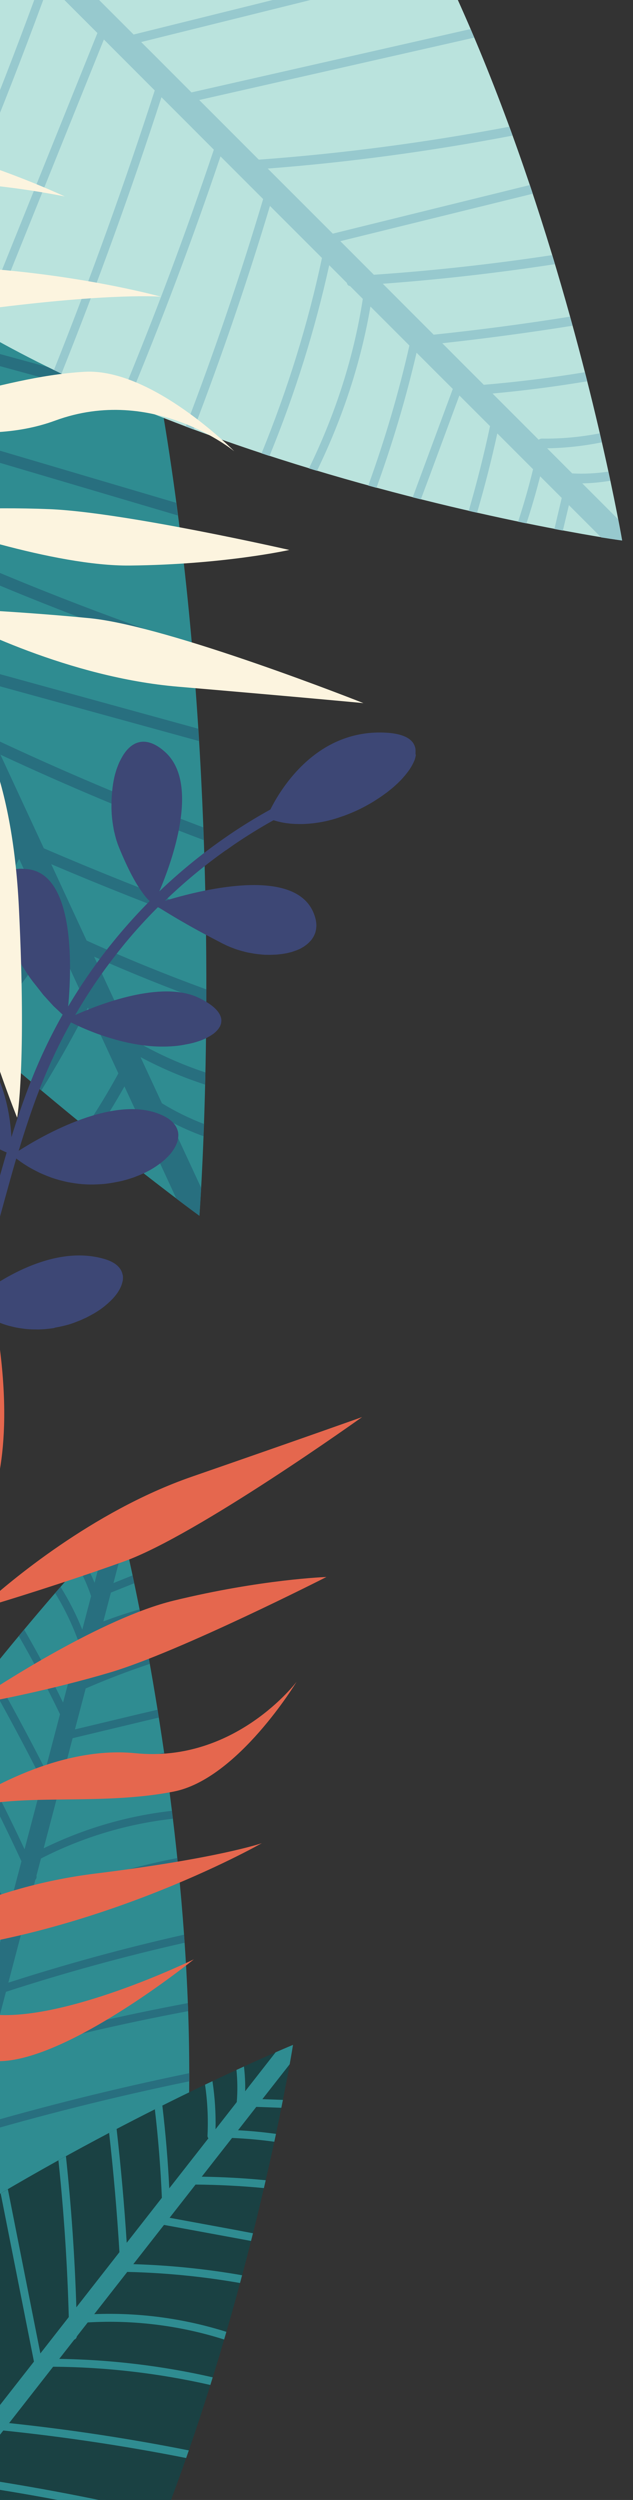 <svg width="169" height="667" viewBox="0 0 169 667" fill="none" xmlns="http://www.w3.org/2000/svg">
<rect x="0" y="0" width="169" height="667" fill="#333333" stroke="none"/>
<g clip-path="url(#clip0)">
<path d="M53.239 324.365C53.239 324.365 69.682 107.47 4.547 -15.941C-17.549 -57.819 -43.081 -84.223 -67.188 -100.812C-117.438 -135.416 -185.503 -103.475 -191.639 -42.427C-194.584 -13.151 -191.016 23.547 -173.493 67.579C-121.845 197.324 53.239 324.365 53.239 324.365Z" fill="#2F8C91"/>
<path d="M-105.228 -8.905C-101.171 -0.163 -97.131 8.575 -93.074 17.318C-114.342 45.617 -135.627 73.913 -156.899 102.23C-156.35 103.222 -155.8 104.215 -155.229 105.194C-134.017 76.973 -112.805 48.752 -91.592 20.531C-87.767 28.788 -83.928 37.067 -80.103 45.325C-100.023 72.725 -121.132 99.212 -143.372 124.688C-142.78 125.58 -142.21 126.485 -141.618 127.377C-119.472 102.062 -98.464 75.772 -78.608 48.559C-74.927 56.502 -71.245 64.445 -67.564 72.387C-87.54 97.494 -107.512 122.584 -127.488 147.691C-126.853 148.557 -126.219 149.422 -125.567 150.292C-105.749 125.386 -85.909 100.467 -66.091 75.561C-62.227 83.884 -58.383 92.22 -54.519 100.542C-71.153 125.592 -88.791 149.941 -107.411 173.503C-106.73 174.325 -106.066 175.142 -105.38 175.947C-86.952 152.652 -69.475 128.595 -52.984 103.843C-49.015 112.415 -45.045 120.987 -41.058 129.563C-56.303 151.853 -72.482 173.46 -89.557 194.301C-88.868 195.088 -88.156 195.862 -87.467 196.649C-70.605 176.087 -54.612 154.804 -39.537 132.842C-36.301 139.818 -33.071 146.812 -29.835 153.789C-42.8 174.49 -56.677 194.57 -71.432 213.963C-70.7 214.724 -69.984 215.481 -69.252 216.242C-54.722 197.181 -41.062 177.472 -28.279 157.151C-24.331 165.661 -20.384 174.172 -16.436 182.683C-25.85 201.452 -37.208 219.097 -50.322 235.368C-49.581 236.094 -48.841 236.82 -48.083 237.55C-35.262 221.668 -24.124 204.486 -14.779 186.237C-13.441 189.135 -12.086 192.038 -10.748 194.936C-10.791 195.499 -10.581 196.072 -10.049 196.448C-9.07 198.551 -8.108 200.649 -7.128 202.752C-14.307 219.662 -24.392 235.036 -36.958 248.24C-36.196 248.953 -35.45 249.661 -34.688 250.374C-22.524 237.55 -12.633 222.757 -5.393 206.511C-2.437 212.897 0.522 219.266 3.478 225.653C-3.466 238.972 -11.348 251.7 -20.137 263.789C-19.353 264.489 -18.587 265.185 -17.803 265.885C-9.316 254.219 -1.672 241.949 5.108 229.163C7.863 235.09 10.595 241.031 13.35 246.958C7.389 255.005 1.451 263.038 -4.509 271.084C-5.484 272.412 -6.498 273.748 -7.472 275.075C-6.685 275.757 -5.914 276.435 -5.143 277.113C-3.683 275.131 -2.197 273.193 -0.745 271.246C4.457 264.23 9.642 257.209 14.845 250.193C17.175 255.216 19.492 260.216 21.822 265.239C17.755 273.322 13.363 281.23 8.622 288.92C9.427 289.607 10.236 290.276 11.028 290.941C15.468 283.749 19.623 276.374 23.471 268.828C26.186 274.69 28.905 280.534 31.602 286.392C28.909 291.322 26.012 296.107 22.877 300.74C23.704 301.414 24.517 302.065 25.313 302.713C28.116 298.552 30.767 294.26 33.224 289.862C34.868 293.394 36.494 296.922 38.138 300.454C36.564 303.371 35.008 306.292 33.439 309.192C34.282 309.87 35.1 310.504 35.901 311.134C37.185 308.737 38.471 306.34 39.751 303.96C42.204 309.236 44.639 314.508 47.087 319.801C51.036 322.789 53.22 324.365 53.22 324.365C53.22 324.365 53.428 321.73 53.688 316.885C50.96 311.001 48.232 305.117 45.504 299.234C48.358 300.757 51.305 302.045 54.316 303.144C54.35 302.078 54.39 300.995 54.437 299.876C50.586 298.396 46.834 296.57 43.231 294.355C41.321 290.255 39.432 286.142 37.522 282.041C43.083 285.014 48.826 287.458 54.749 289.373C54.784 288.307 54.802 287.237 54.828 286.131C48.594 284.063 42.527 281.369 36.73 278.078C36.346 277.85 35.967 277.828 35.62 277.906C32.122 270.344 28.62 262.799 25.122 255.237C34.974 259.616 44.969 263.624 55.081 267.291C55.086 266.199 55.095 265.089 55.086 263.975C44.288 260.041 33.624 255.696 23.129 250.949C19.977 244.16 16.829 237.354 13.677 230.565C27.302 236.368 41.084 241.822 54.966 246.931C54.958 245.817 54.928 244.716 54.907 243.579C40.373 238.212 25.965 232.47 11.706 226.338C7.841 218.015 3.981 209.675 0.116 201.352C17.919 209.646 36.017 217.236 54.373 224.132C54.33 223.009 54.287 221.886 54.248 220.745C35.228 213.569 16.482 205.629 -1.943 196.955C-4.491 191.469 -7.036 185.965 -9.584 180.479C11.312 186.224 32.209 191.969 53.106 197.714C53.038 196.622 52.97 195.529 52.905 194.419C31.513 188.53 10.116 182.658 -11.294 176.764C-16.23 166.111 -21.166 155.458 -26.102 144.805C-0.786 156.475 25.121 166.738 51.503 175.547C51.408 174.411 51.309 173.293 51.215 172.157C24.22 163.08 -2.27 152.502 -28.13 140.434C-32.659 130.682 -37.171 120.934 -41.696 111.164C-11.981 119.95 17.751 128.741 47.465 137.527C47.315 136.395 47.182 135.268 47.027 134.153C16.869 125.236 -13.29 116.318 -43.453 107.418C-45.18 103.698 -46.907 99.978 -48.616 96.262C-50.719 91.742 -52.8 87.209 -54.903 82.689C-22.172 91.632 10.575 100.578 43.306 109.52C43.117 108.397 42.932 107.257 42.726 106.129C9.616 97.091 -23.507 88.03 -56.617 78.991C-59.852 72.015 -63.087 65.038 -66.322 58.062C-32.002 63.943 2.318 69.823 36.643 75.687C36.394 74.586 36.144 73.484 35.878 72.379C1.467 66.493 -32.939 60.59 -67.35 54.705C-67.543 54.674 -67.711 54.687 -67.879 54.7C-72.5 44.721 -77.125 34.758 -81.746 24.779C-44.752 32.174 -7.763 39.587 29.231 46.982C28.896 45.859 28.564 44.718 28.229 43.595C-8.971 36.147 -46.172 28.699 -83.377 21.269C-86.839 13.79 -90.306 6.328 -93.769 -1.152C-57.263 2.005 -20.735 5.149 15.77 8.306C15.319 7.208 14.864 6.129 14.391 5.045C-22.171 1.892 -58.745 -1.282 -95.307 -4.434C-98.984 -12.395 -102.682 -20.341 -106.359 -28.302C-71.036 -29.153 -35.681 -27.994 -0.452 -24.847C-1.097 -25.975 -1.729 -27.081 -2.383 -28.174C-37.451 -31.224 -72.643 -32.304 -107.802 -31.375C-113.791 -44.279 -119.759 -57.196 -125.748 -70.1C-94.119 -70.946 -62.474 -70.249 -30.909 -68.072C-31.915 -69.218 -32.913 -70.324 -33.927 -71.435C-64.795 -73.472 -95.734 -74.063 -126.636 -73.198C-126.821 -73.19 -126.993 -73.159 -127.155 -73.09C-129.682 -78.514 -132.187 -83.952 -134.714 -89.377C-109.513 -91.173 -84.317 -92.952 -59.133 -94.753C-60.396 -95.742 -61.668 -96.695 -62.926 -97.627C-87.328 -95.887 -111.729 -94.147 -136.126 -92.424C-138.61 -97.8 -141.11 -103.182 -143.598 -108.541C-145.797 -107.599 -147.969 -106.54 -150.085 -105.41C-149.399 -103.92 -148.712 -102.429 -148.026 -100.938C-162.256 -83.821 -176.487 -66.704 -190.713 -49.604C-191.085 -47.66 -191.376 -45.677 -191.619 -43.663C-176.599 -61.71 -161.598 -79.761 -146.575 -97.826C-144.358 -93.018 -142.12 -88.222 -139.903 -83.414C-157.485 -61.905 -175.054 -40.374 -192.635 -18.864C-192.602 -17.318 -192.539 -15.745 -192.458 -14.167C-174.459 -36.2 -156.455 -58.251 -138.439 -80.28C-134.989 -72.822 -131.535 -65.382 -128.086 -57.925C-148.466 -33.885 -168.828 -9.84 -189.208 14.201C-188.97 15.503 -188.732 16.805 -188.464 18.134C-167.854 -6.182 -147.262 -30.502 -126.656 -54.8C-123.635 -48.304 -120.636 -41.795 -117.615 -35.299C-117.532 -35.111 -117.445 -34.941 -117.362 -34.753C-137.773 -8.052 -159.543 17.526 -182.582 41.908C-182.251 43.049 -181.902 44.194 -181.537 45.344C-158.352 20.887 -136.449 -4.786 -115.892 -31.562C-115.508 -30.723 -115.123 -29.883 -114.734 -29.062C-114.689 -28.865 -114.606 -28.677 -114.493 -28.537C-111.971 -23.095 -109.448 -17.653 -106.93 -12.193C-126.7 18.026 -147.892 47.235 -170.421 75.38C-169.944 76.447 -169.488 77.526 -168.994 78.597C-146.263 50.448 -125.058 21.261 -105.228 -8.905Z" fill="#286F7F"/>
<path d="M-6.752 297.104C-6.752 297.104 -109.211 411.356 -138.218 513.136C-148.06 547.682 -149.703 575.181 -147.564 596.435C-143.113 640.773 -102.208 656.354 -72.782 624.948C-58.665 609.882 -43.823 587.423 -31.223 553.918C5.886 455.24 -6.752 297.104 -6.752 297.104Z" fill="#BAE3DD"/>
<path d="M-91.936 563.395C-89.656 556.458 -87.39 549.533 -85.109 542.596C-64.219 537.133 -43.318 531.674 -22.428 526.212C-22.203 525.384 -21.989 524.552 -21.774 523.721C-42.612 529.167 -63.45 534.614 -84.278 540.063C-82.13 533.511 -79.968 526.947 -77.821 520.394C-57.855 514.777 -37.833 510.247 -17.811 506.866C-17.641 506.068 -17.472 505.27 -17.306 504.486C-37.215 507.839 -57.131 512.291 -76.982 517.833C-74.92 511.537 -72.843 505.23 -70.781 498.935C-51.817 494.634 -32.842 490.338 -13.877 486.037C-13.741 485.229 -13.608 484.436 -13.482 483.625C-32.306 487.889 -51.13 492.153 -69.954 496.417C-67.78 489.81 -65.62 483.213 -63.445 476.606C-45.812 470.691 -28.103 465.664 -10.347 461.548C-10.251 460.759 -10.151 459.956 -10.055 459.167C-27.615 463.217 -45.135 468.159 -62.574 473.976C-60.346 467.18 -58.113 460.37 -55.874 453.578C-40.01 448.526 -24.083 444.327 -8.135 441C-8.064 440.219 -7.99 439.424 -7.92 438.643C-23.651 441.91 -39.366 446.032 -55.011 450.977C-53.191 445.441 -51.381 439.903 -49.56 434.368C-35.294 429.084 -20.956 424.623 -6.564 420.965C-6.516 420.178 -6.467 419.39 -6.408 418.606C-20.552 422.182 -34.664 426.554 -48.681 431.709C-46.465 424.957 -44.249 418.204 -42.033 411.452C-30.021 405.516 -17.745 401.169 -5.382 398.454C-5.348 397.677 -5.326 396.898 -5.292 396.121C-17.372 398.75 -29.347 402.952 -41.108 408.634C-40.354 406.33 -39.605 404.041 -38.84 401.74C-38.578 401.442 -38.395 401.01 -38.448 400.538C-37.903 398.879 -37.353 397.205 -36.807 395.546C-26.49 389.552 -15.724 385.864 -4.938 384.621C-4.915 383.841 -4.908 383.073 -4.885 382.293C-15.349 383.524 -25.789 386.98 -35.826 392.572C-34.164 387.508 -32.506 382.458 -30.844 377.394C-22.218 373.309 -13.48 370.029 -4.673 367.54C-4.673 366.754 -4.665 365.986 -4.653 365.203C-13.16 367.593 -21.586 370.732 -29.927 374.605C-28.38 369.899 -26.832 365.194 -25.299 360.499C-19.404 358.905 -13.493 357.3 -7.598 355.706C-6.624 355.435 -5.643 355.182 -4.668 354.911C-4.672 354.139 -4.675 353.368 -4.682 352.61C-6.129 353.005 -7.578 353.368 -9.009 353.752C-14.163 355.146 -19.306 356.544 -24.46 357.938C-23.156 353.961 -21.852 349.983 -20.549 346.006C-15.366 343.441 -10.139 341.172 -4.88 339.165C-4.89 338.375 -4.915 337.597 -4.933 336.837C-9.869 338.706 -14.755 340.811 -19.62 343.173C-18.089 338.526 -16.573 333.889 -15.041 329.241C-11.805 327.785 -8.542 326.525 -5.259 325.444C-5.284 324.666 -5.309 323.888 -5.342 323.138C-8.295 324.099 -11.225 325.224 -14.133 326.481C-13.213 323.677 -12.292 320.873 -11.371 318.07C-9.47 317.199 -7.559 316.332 -5.653 315.447C-5.685 314.651 -5.725 313.883 -5.758 313.134C-7.322 313.855 -8.892 314.559 -10.455 315.28C-9.078 311.089 -7.706 306.913 -6.329 302.721C-6.582 299.074 -6.75 297.104 -6.75 297.104C-6.75 297.104 -7.996 298.488 -10.24 301.095C-11.776 305.757 -13.3 310.422 -14.839 315.099C-15.286 312.825 -15.877 310.647 -16.575 308.549C-17.058 309.125 -17.557 309.714 -18.068 310.345C-17.199 313.078 -16.539 315.968 -16.107 318.993C-17.182 322.253 -18.242 325.502 -19.317 328.763C-20.188 324.346 -21.373 320.117 -22.851 316.13C-23.328 316.725 -23.816 317.316 -24.319 317.919C-22.783 322.159 -21.587 326.675 -20.77 331.405C-20.718 331.72 -20.579 331.935 -20.415 332.063C-22.379 338.058 -24.354 344.05 -26.318 350.045C-28.253 342.71 -30.406 335.514 -32.77 328.442C-33.251 329.051 -33.748 329.672 -34.237 330.31C-31.728 337.866 -29.461 345.568 -27.434 353.45C-29.203 358.844 -30.971 364.237 -32.746 369.613C-35.545 359.61 -38.547 349.734 -41.739 339.989C-42.228 340.627 -42.703 341.254 -43.197 341.907C-39.851 352.107 -36.727 362.46 -33.835 372.964C-36.009 379.571 -38.173 386.182 -40.344 392.775C-43.674 379.307 -47.44 366.085 -51.609 353.118C-52.092 353.774 -52.575 354.43 -53.057 355.086C-48.754 368.534 -44.895 382.256 -41.496 396.263C-42.933 400.625 -44.355 404.975 -45.789 409.322C-51.462 395.758 -57.14 382.208 -62.814 368.643C-63.271 369.291 -63.728 369.939 -64.189 370.601C-58.373 384.492 -52.567 398.38 -46.747 412.256C-49.517 420.697 -52.291 429.151 -55.061 437.592C-59.84 418.51 -65.495 399.933 -71.973 381.925C-72.438 382.602 -72.897 383.297 -73.366 383.988C-66.767 402.442 -61.033 421.483 -56.198 441.069C-58.744 448.807 -61.278 456.548 -63.819 464.271C-71.614 444.636 -79.408 425.002 -87.213 405.365C-87.654 406.08 -88.091 406.782 -88.532 407.497C-80.619 427.419 -72.696 447.344 -64.783 467.266C-65.756 470.211 -66.718 473.16 -67.691 476.105C-68.872 479.695 -70.053 483.285 -71.219 486.863C-80.141 465.645 -89.056 444.444 -97.978 423.225C-98.401 423.962 -98.82 424.684 -99.243 425.421C-90.224 446.874 -81.204 468.327 -72.177 489.797C-73.998 495.333 -75.807 500.871 -77.628 506.406C-88.523 486.146 -99.425 465.868 -110.32 445.608C-110.711 446.355 -111.102 447.102 -111.481 447.851C-100.555 468.168 -89.629 488.485 -78.703 508.801C-78.641 508.914 -78.57 508.999 -78.492 509.054C-81.087 516.965 -83.682 524.877 -86.288 532.785C-97.559 510.334 -108.835 487.899 -120.106 465.448C-120.476 466.248 -120.847 467.048 -121.207 467.851C-109.873 490.415 -98.534 512.996 -87.201 535.559C-89.144 541.482 -91.087 547.405 -93.034 553.342C-106.003 533.523 -118.964 513.721 -131.932 493.902C-132.242 494.737 -132.545 495.588 -132.844 496.426C-119.858 516.266 -106.872 536.106 -93.897 555.943C-95.963 562.253 -98.04 568.56 -100.106 574.87C-114.377 557.912 -127.771 539.788 -140.238 520.609C-140.486 521.556 -140.723 522.507 -140.955 523.443C-128.509 542.49 -115.143 560.464 -100.912 577.315C-104.269 587.559 -107.633 597.786 -110.991 608.03C-123.798 592.884 -135.944 576.869 -147.401 560.056C-147.517 561.201 -147.613 562.32 -147.709 563.439C-136.471 579.823 -124.564 595.436 -112.029 610.216C-111.948 610.303 -111.87 610.358 -111.78 610.417C-113.19 614.724 -114.611 619.028 -116.021 623.335C-126.731 611.908 -137.426 600.469 -148.136 589.042C-148.074 590.225 -148.003 591.379 -147.91 592.54C-137.547 603.61 -127.183 614.681 -116.808 625.754C-118.205 630.018 -119.603 634.281 -121.011 638.541C-119.721 639.106 -118.407 639.583 -117.067 639.973C-116.68 638.785 -116.297 637.612 -115.899 636.427C-102.723 633.8 -89.558 631.17 -76.382 628.544C-75.375 627.622 -74.377 626.651 -73.404 625.641C-87.294 628.412 -101.194 631.181 -115.084 633.953C-113.83 630.149 -112.583 626.328 -111.329 622.524C-94.893 619.061 -78.457 615.599 -62.015 612.154C-61.345 611.256 -60.671 610.343 -60.004 609.413C-76.841 612.959 -93.677 616.504 -110.51 620.035C-108.571 614.127 -106.632 608.219 -104.693 602.311C-86.041 598.812 -67.384 595.3 -48.732 591.801C-48.254 590.955 -47.772 590.095 -47.285 589.22C-66.151 592.764 -85.017 596.307 -103.883 599.851C-102.196 594.7 -100.494 589.538 -98.807 584.387C-98.765 584.242 -98.713 584.101 -98.661 583.959C-78.818 578.982 -58.931 575.292 -39.078 572.913C-38.703 572.098 -38.339 571.281 -37.964 570.466C-57.905 572.819 -77.889 576.479 -97.823 581.445C-97.611 580.786 -97.383 580.115 -97.171 579.456C-97.097 579.321 -97.056 579.177 -97.04 579.04C-95.626 574.718 -94.201 570.4 -92.787 566.079C-71.635 558.793 -50.371 552.768 -29.053 548.033C-28.765 547.192 -28.477 546.352 -28.189 545.511C-49.52 550.163 -70.786 556.156 -91.936 563.395Z" fill="#97C9CE"/>
<path d="M14.77 354.199C15.023 354.165 15.275 354.105 15.515 354.059C15.553 354.045 15.592 354.056 15.629 354.042C15.869 353.996 16.109 353.949 16.336 353.89C16.361 353.889 16.399 353.875 16.424 353.874C16.677 353.815 16.916 353.768 17.155 353.696C17.206 353.694 17.256 353.667 17.307 353.665C17.546 353.593 17.786 353.547 18.025 353.475C18.063 353.461 18.113 353.459 18.151 353.445C18.39 353.373 18.629 353.301 18.868 353.229L18.881 353.216C19.12 353.144 19.371 353.058 19.597 352.974C19.634 352.96 19.672 352.946 19.71 352.932C19.936 352.848 20.162 352.763 20.388 352.679C20.425 352.665 20.463 352.651 20.513 352.623C20.739 352.539 20.977 352.442 21.203 352.357C21.215 352.344 21.228 352.356 21.241 352.343C21.466 352.259 21.679 352.162 21.892 352.065C21.93 352.051 21.942 352.038 21.98 352.024C22.192 351.927 22.405 351.831 22.63 351.721C22.668 351.707 22.706 351.693 22.743 351.679C22.956 351.582 23.181 351.472 23.381 351.363C23.393 351.35 23.419 351.349 23.443 351.323C23.656 351.226 23.868 351.104 24.067 350.995C24.08 350.982 24.093 350.994 24.105 350.981C24.305 350.872 24.517 350.749 24.716 350.64C24.754 350.626 24.779 350.6 24.804 350.599C25.004 350.49 25.19 350.369 25.39 350.26C25.402 350.247 25.44 350.233 25.452 350.219C25.851 349.976 26.236 349.72 26.621 349.464C26.634 349.451 26.671 349.437 26.683 349.424C26.87 349.302 27.044 349.169 27.217 349.035C27.229 349.022 27.254 348.995 27.279 348.995C27.651 348.726 27.985 348.447 28.319 348.167C28.331 348.154 28.331 348.154 28.343 348.141C28.504 347.995 28.665 347.874 28.825 347.728C28.837 347.715 28.85 347.702 28.862 347.689C29.022 347.543 29.17 347.41 29.331 347.264C29.626 346.973 29.921 346.682 30.191 346.391C30.203 346.378 30.215 346.365 30.215 346.365C30.35 346.22 30.472 346.062 30.595 345.931L30.607 345.917C30.863 345.615 31.082 345.326 31.301 345.012L31.313 344.999C31.422 344.855 31.519 344.698 31.603 344.555L31.615 344.542C31.892 344.085 32.131 343.643 32.319 343.176L32.331 343.163C32.507 342.71 32.644 342.271 32.731 341.834L32.743 341.821C32.777 341.679 32.785 341.538 32.805 341.384C32.833 341.089 32.837 340.821 32.814 340.528C32.797 340.388 32.792 340.261 32.749 340.121C32.749 340.121 32.749 340.121 32.736 340.109C32.395 338.281 30.857 336.763 27.814 335.883C13.9 331.836 -1.118 342.147 -6.393 346.287C-5.493 343.574 -4.644 340.862 -3.822 338.126C-3.262 336.255 -2.728 334.384 -2.194 332.514L-1.456 329.895C0.47 322.957 2.319 315.996 4.335 309.093C4.426 309.154 4.517 309.215 4.596 309.289C4.844 309.472 5.078 309.643 5.326 309.826C5.47 309.936 5.612 310.021 5.756 310.131C5.977 310.289 6.198 310.422 6.419 310.581C6.575 310.677 6.731 310.774 6.887 310.871C7.107 311.004 7.316 311.15 7.523 311.271C7.679 311.368 7.835 311.465 8.003 311.548C8.21 311.669 8.431 311.802 8.65 311.91C8.806 312.006 8.961 312.078 9.129 312.161C9.349 312.269 9.556 312.39 9.776 312.497C9.931 312.568 10.099 312.652 10.242 312.737C10.461 312.844 10.681 312.952 10.913 313.046C11.068 313.117 11.223 313.188 11.365 313.248C11.597 313.342 11.829 313.436 12.074 313.543C12.216 313.602 12.357 313.661 12.499 313.72C12.77 313.825 13.027 313.919 13.297 314.025C13.413 314.059 13.516 314.107 13.62 314.154C13.993 314.282 14.366 314.41 14.751 314.524C14.776 314.523 14.802 314.548 14.828 314.547C15.174 314.65 15.521 314.753 15.868 314.857C15.983 314.891 16.111 314.912 16.227 314.946C16.483 315.014 16.74 315.082 16.983 315.138C17.124 315.171 17.265 315.205 17.406 315.238C17.636 315.282 17.867 315.35 18.097 315.394C18.238 315.427 18.392 315.447 18.545 315.468C18.775 315.511 18.992 315.542 19.222 315.585C19.376 315.605 19.529 315.626 19.67 315.659C19.887 315.69 20.104 315.721 20.321 315.752C20.474 315.772 20.628 315.793 20.781 315.813C20.998 315.844 21.227 315.861 21.431 315.88C21.584 315.9 21.725 315.908 21.878 315.929C22.107 315.946 22.323 315.952 22.553 315.969C22.693 315.977 22.833 315.985 22.973 315.993C23.202 316.011 23.444 316.016 23.686 316.02C23.813 316.016 23.927 316.025 24.067 316.033C24.334 316.036 24.614 316.027 24.881 316.03C24.957 316.028 25.046 316.038 25.135 316.022C25.49 316.01 25.846 315.998 26.201 315.985C26.252 315.984 26.29 315.97 26.328 315.981C26.633 315.971 26.937 315.935 27.241 315.924C27.355 315.908 27.469 315.891 27.584 315.9C27.825 315.879 28.04 315.859 28.267 315.825C28.407 315.808 28.521 315.791 28.66 315.774C28.875 315.754 29.078 315.721 29.28 315.689C29.419 315.671 29.558 315.654 29.684 315.624C29.887 315.591 30.089 315.559 30.266 315.527C30.405 315.51 30.543 315.467 30.682 315.449C30.872 315.404 31.062 315.385 31.251 315.34C31.39 315.323 31.528 315.28 31.668 315.262C31.857 315.217 32.046 315.173 32.223 315.141C32.349 315.111 32.5 315.08 32.626 315.051C32.816 315.006 32.992 314.949 33.181 314.904C33.307 314.874 33.445 314.831 33.571 314.801C33.76 314.756 33.949 314.686 34.138 314.641C34.251 314.599 34.377 314.569 34.49 314.527C34.703 314.456 34.905 314.398 35.118 314.327C35.219 314.298 35.294 314.27 35.395 314.241C35.684 314.141 35.973 314.042 36.261 313.917C36.349 313.876 36.45 313.847 36.537 313.806C36.725 313.735 36.926 313.652 37.114 313.582C37.239 313.526 37.352 313.484 37.478 313.429C37.641 313.359 37.791 313.303 37.941 313.221C38.066 313.166 38.191 313.111 38.317 313.055C38.454 312.987 38.592 312.918 38.742 312.862C38.867 312.806 38.992 312.726 39.117 312.67C39.255 312.602 39.38 312.546 39.504 312.465C39.629 312.41 39.754 312.329 39.879 312.274C39.991 312.206 40.129 312.137 40.241 312.07C40.365 311.989 40.49 311.934 40.615 311.853C40.727 311.785 40.839 311.717 40.963 311.636C41.088 311.555 41.2 311.488 41.324 311.407C41.436 311.339 41.535 311.259 41.647 311.191C41.772 311.111 41.884 311.043 41.995 310.95C42.094 310.87 42.194 310.815 42.281 310.748C42.405 310.667 42.516 310.574 42.628 310.506C42.715 310.44 42.789 310.386 42.876 310.319C43.31 309.985 43.73 309.639 44.112 309.281C44.173 309.215 44.236 309.174 44.297 309.108C44.408 309.015 44.506 308.909 44.604 308.804C44.666 308.738 44.727 308.672 44.801 308.618C44.9 308.513 44.985 308.42 45.083 308.315C45.145 308.249 45.206 308.183 45.267 308.117C45.353 308.025 45.451 307.919 45.524 307.814C45.585 307.749 45.634 307.696 45.683 307.617C45.755 307.513 45.841 307.42 45.914 307.316C45.963 307.263 46.011 307.185 46.047 307.12C46.12 307.015 46.193 306.91 46.265 306.806C46.301 306.74 46.35 306.688 46.386 306.623C46.459 306.518 46.519 306.401 46.591 306.296C46.627 306.231 46.651 306.179 46.687 306.114C46.746 305.997 46.819 305.893 46.879 305.776C46.902 305.724 46.914 305.685 46.937 305.633C46.997 305.516 47.057 305.399 47.103 305.27L47.115 305.256C47.316 304.803 47.441 304.351 47.514 303.902C47.514 303.876 47.525 303.837 47.536 303.799C47.557 303.67 47.566 303.555 47.575 303.44C47.573 303.389 47.585 303.35 47.595 303.286C47.604 303.17 47.601 303.068 47.609 302.953C47.608 302.902 47.606 302.851 47.617 302.787C47.613 302.685 47.61 302.583 47.593 302.468C47.591 302.417 47.576 302.354 47.575 302.303C47.571 302.201 47.542 302.1 47.526 301.985C47.511 301.922 47.509 301.871 47.482 301.821C47.453 301.719 47.425 301.618 47.396 301.517C47.381 301.454 47.354 301.403 47.34 301.366C47.311 301.264 47.257 301.164 47.228 301.063C47.201 301.013 47.173 300.962 47.16 300.925C47.105 300.824 47.063 300.711 47.009 300.61C46.995 300.573 46.956 300.536 46.942 300.498C46.322 299.471 45.286 298.523 43.735 297.759C31.129 291.432 11.062 303.154 4.99 307.04C6.419 302.303 7.95 297.588 9.674 292.931L9.744 292.75C9.803 292.607 9.849 292.478 9.895 292.323C9.895 292.323 9.895 292.323 9.907 292.31L10.935 289.643C13.243 283.829 15.912 278.207 18.944 272.777C19.617 273.111 20.509 273.553 21.605 274.04C21.722 274.1 21.837 274.134 21.954 274.194C22.431 274.395 22.947 274.633 23.488 274.844C23.63 274.903 23.759 274.95 23.901 275.009C24.21 275.126 24.532 275.255 24.854 275.385C25.086 275.479 25.318 275.574 25.562 275.655C25.742 275.725 25.923 275.796 26.128 275.865C26.746 276.1 27.402 276.32 28.083 276.539C28.418 276.656 28.764 276.759 29.111 276.862C33.44 278.209 38.573 279.298 43.77 279.235C44.024 279.227 44.265 279.231 44.519 279.223C44.595 279.22 44.672 279.217 44.748 279.215C44.938 279.196 45.129 279.202 45.319 279.183C45.395 279.18 45.446 279.178 45.522 279.176C45.763 279.155 46.016 279.146 46.257 279.125C46.308 279.123 46.333 279.122 46.384 279.121C46.587 279.114 46.79 279.081 46.98 279.062C47.056 279.059 47.119 279.044 47.195 279.042C47.385 279.023 47.575 279.003 47.752 278.972C47.803 278.97 47.853 278.968 47.891 278.954C48.119 278.921 48.346 278.888 48.574 278.854C48.625 278.852 48.688 278.838 48.725 278.823C48.902 278.792 49.079 278.76 49.256 278.729C49.319 278.714 49.382 278.699 49.445 278.684C49.648 278.651 49.85 278.619 50.039 278.574C50.064 278.573 50.077 278.56 50.09 278.572C50.304 278.527 50.519 278.481 50.733 278.436C50.796 278.421 50.834 278.407 50.885 278.405C51.049 278.361 51.212 278.317 51.364 278.286C51.415 278.285 51.465 278.257 51.515 278.256C51.717 278.198 51.918 278.14 52.12 278.082C52.12 278.082 52.132 278.068 52.145 278.081C52.334 278.036 52.522 277.966 52.698 277.909C52.736 277.895 52.799 277.88 52.837 277.866C52.987 277.809 53.151 277.765 53.302 277.709C53.339 277.695 53.365 277.694 53.402 277.68C53.591 277.61 53.767 277.553 53.942 277.47C53.967 277.469 53.979 277.456 53.992 277.443C54.142 277.387 54.305 277.317 54.443 277.249C54.48 277.235 54.518 277.221 54.556 277.206C54.719 277.137 54.882 277.068 55.031 276.986L55.044 276.973C55.206 276.903 55.368 276.808 55.518 276.727C55.53 276.713 55.556 276.712 55.58 276.686C55.718 276.618 55.842 276.537 55.98 276.468C55.992 276.455 56.03 276.441 56.042 276.428C56.328 276.252 56.602 276.089 56.85 275.902C56.862 275.889 56.875 275.875 56.9 275.875C57.011 275.781 57.123 275.714 57.235 275.62C57.247 275.607 57.247 275.607 57.259 275.594C57.494 275.394 57.703 275.196 57.887 274.998C57.9 274.985 57.912 274.971 57.924 274.958C58.12 274.747 58.279 274.55 58.437 274.328C58.509 274.223 58.569 274.106 58.629 274.014C58.642 274.001 58.642 274.001 58.654 273.988C58.774 273.78 58.868 273.546 58.936 273.314L58.949 273.301C58.983 273.185 59.005 273.082 59.039 272.966C59.039 272.966 59.051 272.953 59.038 272.94C59.081 272.709 59.099 272.478 59.103 272.235L59.102 272.21C59.024 270.284 57.187 268.188 53.001 266.185C43.041 261.454 26.358 268.001 20.073 270.822C22.896 265.961 25.978 261.27 29.372 256.772L31.381 254.162C32.051 253.309 32.735 252.468 33.418 251.627C36.19 248.275 39.119 245.071 42.193 242.002C42.375 242.124 42.583 242.245 42.816 242.39C42.934 242.475 43.063 242.547 43.193 242.62C43.453 242.79 43.738 242.959 44.05 243.152C44.984 243.734 46.126 244.41 47.488 245.219C47.941 245.472 48.408 245.763 48.913 246.039C49.173 246.184 49.432 246.328 49.678 246.486C52.297 247.98 55.52 249.723 59.31 251.675C59.492 251.771 59.673 251.867 59.853 251.938C59.918 251.974 59.969 251.998 60.034 252.034C60.151 252.094 60.279 252.14 60.409 252.213C60.474 252.249 60.551 252.272 60.615 252.308C60.732 252.368 60.847 252.402 60.964 252.462C61.041 252.485 61.119 252.533 61.196 252.556C61.299 252.604 61.428 252.65 61.531 252.698C61.608 252.721 61.686 252.769 61.763 252.792C61.866 252.84 61.982 252.874 62.111 252.921C62.188 252.944 62.278 252.979 62.343 253.015C62.458 253.049 62.561 253.097 62.69 253.144C62.767 253.167 62.844 253.19 62.909 253.226C63.038 253.272 63.153 253.307 63.269 253.341C63.346 253.364 63.397 253.388 63.474 253.411C63.629 253.457 63.783 253.502 63.937 253.548C63.975 253.56 64.014 253.571 64.052 253.583C64.245 253.64 64.437 253.697 64.63 253.755C64.682 253.778 64.746 253.789 64.796 253.787C64.937 253.821 65.078 253.854 65.207 253.901C65.284 253.924 65.348 253.934 65.425 253.957C65.54 253.992 65.668 254.013 65.784 254.047C65.861 254.07 65.95 254.08 66.027 254.103C66.143 254.137 66.257 254.146 66.36 254.168C66.437 254.191 66.526 254.201 66.615 254.21C66.718 254.232 66.846 254.254 66.948 254.276C67.037 254.285 67.115 254.308 67.204 254.318C67.306 254.34 67.421 254.349 67.537 254.383C67.626 254.393 67.703 254.416 67.792 254.426C67.907 254.435 68.009 254.457 68.137 254.478C68.226 254.488 68.29 254.498 68.38 254.508C68.507 254.529 68.622 254.538 68.75 254.559C68.814 254.57 68.89 254.567 68.954 254.578C69.132 254.597 69.337 254.616 69.515 254.635C69.579 254.646 69.63 254.644 69.694 254.655C69.822 254.676 69.948 254.671 70.076 254.693C70.166 254.702 70.242 254.7 70.331 254.709C70.446 254.718 70.547 254.715 70.65 254.737C70.739 254.747 70.815 254.744 70.917 254.741C71.018 254.737 71.108 254.747 71.209 254.743C71.299 254.753 71.387 254.737 71.476 254.747C71.578 254.744 71.667 254.753 71.769 254.75C71.858 254.76 71.946 254.744 72.036 254.753C72.137 254.75 72.213 254.747 72.315 254.744C72.417 254.74 72.493 254.738 72.594 254.734C72.684 254.744 72.772 254.728 72.874 254.725C72.975 254.721 73.051 254.719 73.153 254.715C73.229 254.713 73.331 254.709 73.407 254.707C73.508 254.703 73.597 254.687 73.686 254.697C73.762 254.694 73.851 254.679 73.927 254.676C74.117 254.657 74.32 254.65 74.522 254.617C74.585 254.603 74.649 254.613 74.712 254.598C74.814 254.595 74.915 254.566 75.016 254.562C75.092 254.56 75.155 254.545 75.231 254.542C75.32 254.526 75.434 254.51 75.522 254.494C75.585 254.479 75.662 254.476 75.725 254.461C75.813 254.446 75.927 254.429 76.015 254.413C76.078 254.398 76.154 254.396 76.218 254.381C76.306 254.365 76.407 254.336 76.508 254.332C76.571 254.318 76.634 254.303 76.697 254.288C76.798 254.259 76.886 254.243 76.987 254.214C77.05 254.199 77.113 254.184 77.176 254.169C77.277 254.14 77.365 254.124 77.466 254.095C77.517 254.094 77.567 254.066 77.618 254.065C77.718 254.036 77.819 254.007 77.92 253.978C77.945 253.977 77.983 253.963 77.995 253.95C78.372 253.834 78.749 253.694 79.113 253.566C79.139 253.566 79.151 253.552 79.176 253.552C79.289 253.509 79.377 253.468 79.477 253.414C79.514 253.4 79.552 253.385 79.59 253.371C79.677 253.33 79.777 253.276 79.878 253.247C79.915 253.233 79.953 253.218 80.003 253.191C80.091 253.15 80.178 253.109 80.278 253.054C80.316 253.04 80.353 253.026 80.39 252.986C80.478 252.945 80.565 252.904 80.652 252.837C80.69 252.823 80.714 252.796 80.752 252.782C80.839 252.741 80.926 252.674 81.014 252.633C81.038 252.607 81.064 252.606 81.088 252.579C81.188 252.525 81.275 252.458 81.349 252.404C81.361 252.391 81.361 252.391 81.374 252.378C81.784 252.096 82.155 251.802 82.487 251.471C82.499 251.458 82.511 251.445 82.511 251.445C82.585 251.366 82.646 251.3 82.72 251.221C82.732 251.207 82.757 251.181 82.769 251.168C82.83 251.102 82.904 251.023 82.965 250.957C82.99 250.93 83.002 250.917 83.026 250.891C83.088 250.825 83.136 250.747 83.21 250.667C83.234 250.641 83.246 250.628 83.258 250.589C83.306 250.511 83.367 250.445 83.428 250.353C83.44 250.34 83.465 250.314 83.464 250.288C83.512 250.21 83.572 250.119 83.621 250.04C83.633 250.027 83.633 250.027 83.645 250.014C83.873 249.61 84.062 249.195 84.2 248.756C84.222 248.653 84.257 248.562 84.279 248.459C84.278 248.434 84.29 248.421 84.29 248.395C84.311 248.292 84.321 248.202 84.356 248.112C84.355 248.086 84.367 248.048 84.366 248.022C84.376 247.932 84.397 247.829 84.407 247.74C84.406 247.714 84.418 247.675 84.417 247.65C84.427 247.56 84.435 247.445 84.445 247.355C84.444 247.33 84.456 247.291 84.455 247.265C84.451 247.163 84.461 247.074 84.47 246.958C84.469 246.933 84.468 246.907 84.467 246.882C84.455 245.784 84.173 244.58 83.595 243.271C78.148 231.041 52.736 237.67 44.031 240.343C49.09 235.457 54.517 230.941 60.264 226.874C60.289 226.873 60.289 226.873 60.315 226.872L62.462 225.356C65.879 223.029 69.402 220.852 73.02 218.838C73.059 218.85 73.097 218.861 73.136 218.872C73.405 218.953 73.65 219.034 73.906 219.102C73.945 219.113 73.97 219.112 74.009 219.124C74.265 219.192 74.522 219.259 74.79 219.314C74.816 219.313 74.854 219.325 74.867 219.337C75.136 219.392 75.405 219.446 75.674 219.501C75.725 219.499 75.776 219.523 75.827 219.521C76.082 219.564 76.351 219.618 76.619 219.648C76.67 219.646 76.709 219.657 76.759 219.656C77.04 219.697 77.308 219.726 77.602 219.755L77.627 219.754C77.895 219.783 78.175 219.799 78.455 219.815C78.506 219.813 78.544 219.825 78.595 219.823C78.875 219.839 79.142 219.843 79.409 219.846C79.46 219.844 79.511 219.843 79.575 219.853C79.842 219.857 80.122 219.873 80.401 219.863C80.44 219.875 80.478 219.861 80.528 219.859C80.795 219.863 81.075 219.853 81.341 219.831C81.366 219.83 81.392 219.83 81.417 219.829C81.696 219.819 81.988 219.796 82.254 219.775C82.305 219.773 82.356 219.771 82.406 219.769C82.673 219.748 82.951 219.712 83.217 219.691C83.268 219.689 83.319 219.687 83.37 219.685C83.648 219.65 83.927 219.615 84.205 219.58C84.23 219.579 84.243 219.566 84.268 219.565C84.546 219.53 84.812 219.483 85.09 219.448C85.128 219.434 85.179 219.432 85.204 219.431C85.469 219.384 85.76 219.335 86.025 219.288C86.076 219.286 86.139 219.271 86.177 219.257C86.454 219.197 86.72 219.149 86.997 219.089C87.035 219.075 87.086 219.073 87.123 219.059C87.401 218.998 87.665 218.926 87.943 218.865C87.955 218.852 87.968 218.864 87.981 218.851C88.27 218.777 88.535 218.704 88.825 218.63C88.862 218.616 88.925 218.601 88.963 218.587C89.228 218.515 89.504 218.428 89.769 218.356C89.819 218.328 89.869 218.327 89.919 218.299C90.196 218.213 90.473 218.127 90.736 218.029C90.762 218.028 90.786 218.001 90.812 218.001C91.075 217.902 91.34 217.829 91.603 217.731C91.641 217.717 91.679 217.703 91.704 217.702C91.968 217.603 92.231 217.505 92.495 217.407C92.545 217.379 92.595 217.378 92.645 217.35C92.909 217.252 93.159 217.141 93.423 217.043C93.461 217.029 93.511 217.001 93.548 216.987C93.824 216.876 94.075 216.765 94.35 216.653C94.613 216.529 94.889 216.418 95.152 216.294C95.189 216.28 95.239 216.253 95.277 216.239C95.527 216.128 95.777 215.992 96.027 215.881C96.077 215.854 96.115 215.84 96.165 215.812C96.415 215.676 96.665 215.565 96.915 215.429C96.952 215.415 96.965 215.402 97.002 215.388C97.24 215.265 97.489 215.128 97.726 215.005C97.739 214.992 97.776 214.978 97.789 214.965C98.038 214.829 98.275 214.705 98.512 214.557C98.562 214.53 98.6 214.516 98.65 214.488C98.874 214.353 99.123 214.217 99.347 214.081C99.385 214.067 99.422 214.028 99.46 214.014C99.696 213.865 99.933 213.716 100.169 213.568L100.181 213.555C100.418 213.406 100.654 213.257 100.865 213.11C100.903 213.096 100.927 213.069 100.965 213.055C101.176 212.908 101.4 212.772 101.624 212.611C101.674 212.584 101.698 212.558 101.748 212.53C101.959 212.383 102.183 212.222 102.394 212.074C102.418 212.048 102.444 212.047 102.468 212.02C102.679 211.873 102.877 211.713 103.088 211.565C103.1 211.552 103.113 211.538 103.138 211.538C103.336 211.378 103.547 211.23 103.745 211.07C103.77 211.043 103.82 211.016 103.844 210.99C104.042 210.83 104.228 210.683 104.426 210.523C104.45 210.496 104.488 210.482 104.525 210.443C104.723 210.283 104.907 210.11 105.105 209.95L105.118 209.937C105.302 209.765 105.488 209.618 105.673 209.446C105.698 209.419 105.71 209.406 105.734 209.38C105.907 209.22 106.079 209.061 106.252 208.902C106.277 208.876 106.301 208.849 106.338 208.81C106.51 208.65 106.67 208.479 106.83 208.333C106.855 208.307 106.867 208.293 106.891 208.267C107.051 208.096 107.223 207.936 107.358 207.766L107.37 207.753C107.529 207.581 107.676 207.423 107.81 207.252C107.835 207.226 107.859 207.199 107.872 207.186C108.019 207.028 108.153 206.857 108.275 206.7C108.299 206.673 108.312 206.66 108.336 206.634C108.47 206.463 108.604 206.292 108.726 206.135C108.738 206.122 108.738 206.122 108.75 206.109C108.872 205.951 109.006 205.781 109.115 205.611C109.127 205.598 109.139 205.584 109.152 205.571C109.273 205.414 109.382 205.244 109.479 205.087C109.503 205.061 109.502 205.036 109.527 205.009C109.623 204.853 109.732 204.683 109.828 204.526C109.84 204.513 109.84 204.487 109.864 204.461C110.056 204.122 110.223 203.81 110.378 203.486C110.39 203.472 110.389 203.447 110.401 203.434C110.472 203.278 110.543 203.122 110.602 202.98C110.614 202.966 110.613 202.941 110.638 202.915C110.709 202.759 110.755 202.604 110.8 202.449C110.8 202.449 110.812 202.436 110.799 202.424C110.845 202.269 110.891 202.114 110.924 201.972L110.923 201.947C110.956 201.805 110.99 201.664 111.01 201.51C111.009 201.484 111.021 201.471 111.02 201.445C110.909 201.143 110.93 201.014 110.938 200.873C110.937 200.848 110.937 200.848 110.936 200.822C110.952 200.541 110.954 200.247 110.933 199.979C110.932 199.954 110.932 199.954 110.931 199.928C110.914 199.788 110.897 199.674 110.867 199.547C110.866 199.522 110.853 199.509 110.852 199.484C110.823 199.357 110.793 199.23 110.738 199.105C110.738 199.105 110.725 199.092 110.724 199.067C110.682 198.953 110.627 198.827 110.572 198.701L110.559 198.689C110.504 198.563 110.436 198.451 110.369 198.338C110.356 198.326 110.355 198.3 110.342 198.288C110.274 198.175 110.195 198.076 110.102 197.964C110.089 197.952 110.076 197.939 110.063 197.927C109.996 197.84 109.903 197.728 109.798 197.629C108.628 196.481 106.556 195.722 103.371 195.498C84.799 194.293 75.103 210.145 72.186 215.98C68.456 218.036 64.832 220.267 61.316 222.648L59.379 223.992C53.431 228.168 47.792 232.806 42.535 237.826C45.996 229.686 53.42 209.033 44.073 200.628C41.596 198.4 39.371 197.646 37.463 197.954C37.45 197.967 37.437 197.954 37.425 197.968C36.869 198.063 36.329 198.248 35.83 198.52L35.817 198.534C35.318 198.806 34.835 199.167 34.391 199.591L34.379 199.605C33.936 200.028 33.508 200.541 33.133 201.103C33.121 201.116 33.121 201.116 33.109 201.13C33.036 201.234 32.951 201.352 32.892 201.469C32.602 201.939 32.327 202.447 32.053 202.98C32.041 202.993 32.029 203.032 32.017 203.045C31.957 203.162 31.911 203.291 31.839 203.421C31.827 203.434 31.828 203.46 31.815 203.473C31.638 203.875 31.474 204.29 31.311 204.729C31.299 204.743 31.3 204.768 31.288 204.781C31.241 204.911 31.195 205.04 31.148 205.169C31.137 205.208 31.113 205.26 31.102 205.299C31.055 205.428 31.021 205.544 30.988 205.686C30.976 205.724 30.965 205.763 30.941 205.815C30.816 206.241 30.69 206.667 30.59 207.092C30.567 207.144 30.568 207.195 30.557 207.233C30.523 207.349 30.502 207.478 30.481 207.606C30.47 207.671 30.447 207.748 30.437 207.812C30.416 207.941 30.381 208.057 30.36 208.185C30.338 208.263 30.327 208.327 30.317 208.417C30.296 208.545 30.262 208.661 30.253 208.777C30.243 208.841 30.232 208.905 30.222 208.969C30.179 209.201 30.136 209.432 30.118 209.663C30.108 209.752 30.099 209.842 30.076 209.919C30.067 210.035 30.045 210.138 30.036 210.253C30.027 210.343 30.005 210.446 30.008 210.548C29.999 210.663 29.977 210.766 29.969 210.881C29.947 210.984 29.95 211.086 29.941 211.201C29.933 211.317 29.923 211.406 29.914 211.522C29.894 211.676 29.886 211.817 29.879 211.983C29.858 212.111 29.862 212.239 29.841 212.367C29.833 212.508 29.824 212.623 29.816 212.764C29.806 212.854 29.81 212.956 29.8 213.046C29.791 213.161 29.796 213.289 29.787 213.404C29.79 213.506 29.781 213.596 29.784 213.698C29.788 213.825 29.781 213.966 29.772 214.081C29.762 214.171 29.765 214.248 29.768 214.35C29.763 214.567 29.77 214.771 29.764 214.989C29.766 215.04 29.768 215.091 29.757 215.155C29.75 215.321 29.768 215.487 29.761 215.653C29.764 215.729 29.767 215.832 29.77 215.908C29.774 216.036 29.779 216.189 29.784 216.316C29.786 216.393 29.79 216.495 29.792 216.572C29.798 216.725 29.815 216.865 29.82 217.018C29.823 217.094 29.825 217.171 29.828 217.247C29.848 217.464 29.868 217.68 29.888 217.897C29.889 217.922 29.903 217.96 29.892 217.999C29.911 218.19 29.93 218.381 29.949 218.572C29.952 218.648 29.966 218.712 29.982 218.801C30 218.94 30.018 219.106 30.035 219.246C30.038 219.322 30.054 219.411 30.069 219.475C30.099 219.627 30.104 219.78 30.135 219.932C30.15 219.996 30.152 220.072 30.167 220.135C30.2 220.364 30.233 220.568 30.278 220.783C30.279 220.809 30.292 220.821 30.28 220.834C30.312 221.037 30.357 221.228 30.389 221.431C30.404 221.494 30.419 221.558 30.434 221.646C30.465 221.799 30.495 221.951 30.538 222.09C30.566 222.166 30.569 222.242 30.597 222.318C30.627 222.47 30.67 222.609 30.701 222.761C30.716 222.825 30.73 222.888 30.745 222.952C30.803 223.154 30.848 223.37 30.919 223.584C30.919 223.584 30.932 223.597 30.92 223.61C30.978 223.812 31.035 224.015 31.093 224.217C31.108 224.28 31.123 224.344 31.163 224.406C31.206 224.545 31.262 224.697 31.305 224.836C31.333 224.911 31.348 224.975 31.375 225.05C31.418 225.189 31.474 225.341 31.529 225.467C31.544 225.53 31.584 225.593 31.599 225.656C31.682 225.857 31.752 226.047 31.835 226.248C33.054 229.221 34.178 231.61 35.182 233.517C35.481 234.069 35.752 234.571 36.022 235.047C36.293 235.523 36.549 235.961 36.817 236.361C37.193 236.961 37.554 237.498 37.888 237.96C37.994 238.109 38.101 238.259 38.208 238.409C38.634 238.982 39.005 239.429 39.348 239.8C39.428 239.9 39.506 239.974 39.598 240.06C39.729 240.183 39.848 240.32 39.953 240.418C36.856 243.539 33.891 246.808 31.082 250.199L28.922 252.866C25.011 257.841 21.425 263.073 18.203 268.523C19.053 259.437 20.341 233.27 7.343 231.888C6.782 231.83 6.272 231.796 5.763 231.788C5.636 231.793 5.522 231.784 5.395 231.788L5.369 231.789C5.242 231.793 5.141 231.797 5.027 231.813L5.002 231.814C4.9 231.818 4.786 231.834 4.685 231.838L4.659 231.839C4.482 231.845 4.368 231.862 4.266 231.865L4.241 231.866C4.139 231.869 4.039 231.898 3.937 231.902C3.925 231.915 3.912 231.903 3.899 231.916C3.811 231.932 3.697 231.948 3.609 231.964C3.596 231.977 3.583 231.965 3.571 231.978C3.483 231.994 3.382 232.023 3.293 232.039C3.281 232.052 3.268 232.04 3.256 232.053C3.167 232.069 3.079 232.084 2.991 232.126C2.979 232.139 2.966 232.127 2.954 232.14C2.865 232.156 2.79 232.184 2.702 232.225C2.69 232.238 2.677 232.226 2.665 232.239C2.589 232.267 2.501 232.283 2.413 232.324C2.401 232.337 2.388 232.325 2.376 232.338C2.3 232.366 2.225 232.395 2.138 232.436C2.125 232.449 2.112 232.437 2.1 232.45C2.025 232.478 1.949 232.506 1.875 232.56C1.863 232.573 1.849 232.561 1.837 232.574C1.762 232.602 1.7 232.642 1.612 232.684C1.6 232.697 1.6 232.697 1.574 232.698C1.512 232.738 1.437 232.766 1.362 232.82C1.35 232.833 1.35 232.833 1.325 232.834C1.263 232.874 1.2 232.915 1.126 232.969C1.114 232.982 1.114 232.982 1.101 232.995C1.039 233.035 0.977 233.076 0.903 233.129C0.89 233.143 0.89 233.143 0.878 233.156C0.816 233.196 0.755 233.262 0.692 233.303C0.68 233.316 0.68 233.316 0.668 233.329C0.606 233.37 0.544 233.436 0.495 233.488L0.483 233.501C0.434 233.554 0.373 233.62 0.311 233.661L0.298 233.674C0.249 233.727 0.188 233.793 0.139 233.845L0.127 233.859C0.077 233.911 0.016 233.977 -0.02 234.042C-0.02 234.042 -0.02 234.042 -0.032 234.056C-0.093 234.122 -0.129 234.187 -0.191 234.253C-0.239 234.331 -0.288 234.384 -0.336 234.462C-1.398 236.133 -1.611 238.478 -1.201 241.211C-1.184 241.325 -1.168 241.439 -1.151 241.554C-1.151 241.554 -1.151 241.554 -1.138 241.566C-1.121 241.68 -1.105 241.795 -1.076 241.896L-1.075 241.922C-1.059 242.036 -1.03 242.137 -1.013 242.252C-1 242.264 -1.012 242.277 -0.999 242.289C-0.983 242.404 -0.954 242.505 -0.924 242.632C-0.911 242.644 -0.923 242.657 -0.91 242.67C-0.894 242.784 -0.865 242.885 -0.823 242.999C-0.822 243.024 -0.809 243.037 -0.821 243.05C-0.792 243.151 -0.776 243.265 -0.734 243.379C-0.733 243.404 -0.72 243.417 -0.719 243.442C-0.69 243.543 -0.673 243.658 -0.631 243.771C-0.631 243.797 -0.617 243.809 -0.617 243.835C-0.588 243.936 -0.559 244.037 -0.529 244.164C-0.528 244.189 -0.515 244.202 -0.514 244.227C-0.485 244.328 -0.443 244.442 -0.415 244.543C-0.414 244.569 -0.401 244.581 -0.387 244.619C-0.358 244.72 -0.316 244.834 -0.287 244.935C-0.286 244.96 -0.26 244.985 -0.259 245.011C-0.23 245.112 -0.188 245.225 -0.159 245.326C-0.158 245.352 -0.145 245.39 -0.131 245.402C-0.103 245.503 -0.061 245.617 -0.032 245.718C-0.031 245.744 -0.017 245.781 -0.004 245.794C0.025 245.895 0.067 246.009 0.096 246.11C0.11 246.148 0.111 246.173 0.137 246.198C0.166 246.299 0.208 246.412 0.237 246.514C0.251 246.552 0.252 246.577 0.278 246.602C0.307 246.703 0.349 246.816 0.403 246.917C0.417 246.955 0.418 246.98 0.444 247.005C0.486 247.118 0.527 247.206 0.569 247.32C0.583 247.358 0.584 247.383 0.598 247.421C0.64 247.535 0.681 247.623 0.723 247.736C0.737 247.774 0.751 247.812 0.764 247.824C0.806 247.938 0.847 248.026 0.889 248.139C0.903 248.177 0.917 248.215 0.93 248.227C0.972 248.341 1.013 248.429 1.055 248.542C1.069 248.58 1.083 248.618 1.109 248.643C1.151 248.756 1.206 248.857 1.234 248.958C1.248 248.996 1.262 249.033 1.276 249.071C1.318 249.185 1.373 249.285 1.415 249.399C1.429 249.437 1.443 249.474 1.456 249.487C1.498 249.6 1.552 249.701 1.594 249.814C1.608 249.852 1.622 249.89 1.648 249.914C1.702 250.015 1.744 250.128 1.799 250.229C1.813 250.266 1.839 250.291 1.853 250.329C1.907 250.429 1.949 250.543 2.003 250.643C2.017 250.681 2.031 250.719 2.057 250.744C2.112 250.844 2.154 250.957 2.208 251.058C2.222 251.096 2.248 251.12 2.249 251.146C2.303 251.246 2.358 251.372 2.413 251.472C2.427 251.51 2.453 251.535 2.454 251.56C2.508 251.661 2.563 251.786 2.617 251.887C2.631 251.925 2.644 251.937 2.658 251.975C2.726 252.088 2.768 252.201 2.835 252.314C2.836 252.339 2.862 252.364 2.863 252.389C2.93 252.502 2.985 252.628 3.053 252.741C3.066 252.753 3.067 252.778 3.093 252.803C3.148 252.929 3.216 253.042 3.296 253.167C3.309 253.179 3.31 253.204 3.31 253.204C3.378 253.343 3.446 253.455 3.514 253.593C4.043 254.585 4.61 255.562 5.202 256.538C5.269 256.65 5.35 256.775 5.417 256.888C5.444 256.913 5.444 256.938 5.471 256.963C5.525 257.063 5.605 257.163 5.659 257.263C5.673 257.301 5.712 257.338 5.726 257.376C5.78 257.476 5.847 257.563 5.901 257.663C5.928 257.714 5.968 257.751 5.982 257.788C6.048 257.876 6.102 257.976 6.156 258.051C6.183 258.101 6.21 258.151 6.249 258.188C6.316 258.275 6.357 258.363 6.423 258.45C6.451 258.501 6.491 258.563 6.518 258.613C6.571 258.688 6.625 258.788 6.679 258.863C6.719 258.926 6.746 258.976 6.786 259.038C6.84 259.113 6.893 259.188 6.947 259.288C6.988 259.351 7.015 259.401 7.055 259.463C7.108 259.538 7.162 259.613 7.215 259.688C7.255 259.75 7.296 259.813 7.323 259.863C7.376 259.938 7.429 260.013 7.483 260.088C7.523 260.15 7.563 260.213 7.604 260.275C7.657 260.35 7.71 260.425 7.764 260.499C7.804 260.562 7.844 260.624 7.884 260.687C7.938 260.762 7.991 260.837 8.045 260.911C8.085 260.974 8.125 261.036 8.178 261.086C8.231 261.161 8.284 261.235 8.338 261.31C8.378 261.373 8.418 261.435 8.471 261.484C8.524 261.559 8.564 261.622 8.618 261.697C8.658 261.759 8.711 261.834 8.764 261.883C8.817 261.958 8.857 262.021 8.923 262.082C8.963 262.145 9.017 262.219 9.069 262.269C9.123 262.344 9.163 262.406 9.228 262.468C9.269 262.53 9.322 262.605 9.375 262.654C9.428 262.729 9.468 262.792 9.534 262.853C9.574 262.916 9.64 262.977 9.68 263.04C9.733 263.115 9.786 263.164 9.839 263.239C9.879 263.301 9.945 263.363 9.985 263.425C10.025 263.488 10.091 263.55 10.131 263.612C10.172 263.675 10.237 263.736 10.277 263.799C10.318 263.861 10.383 263.923 10.424 263.985C10.464 264.048 10.53 264.109 10.57 264.172C10.61 264.234 10.676 264.296 10.716 264.359C10.756 264.421 10.822 264.483 10.862 264.545C10.902 264.608 10.968 264.669 11.008 264.732C11.048 264.794 11.114 264.856 11.154 264.918C11.194 264.981 11.26 265.043 11.3 265.105C11.341 265.168 11.406 265.229 11.447 265.292C11.487 265.354 11.552 265.416 11.593 265.478C11.645 265.528 11.698 265.602 11.751 265.652C11.803 265.701 11.857 265.776 11.909 265.825C11.962 265.874 12.015 265.949 12.068 265.999C12.12 266.048 12.161 266.11 12.226 266.172C12.279 266.221 12.332 266.296 12.384 266.345C12.437 266.395 12.477 266.457 12.53 266.506C12.582 266.556 12.636 266.631 12.688 266.68C12.741 266.729 12.781 266.792 12.833 266.841C12.886 266.89 12.939 266.965 12.992 267.014C13.044 267.064 13.085 267.126 13.137 267.176C13.19 267.225 13.243 267.3 13.296 267.349C13.348 267.398 13.388 267.461 13.441 267.51C13.493 267.559 13.547 267.634 13.599 267.684C13.652 267.733 13.704 267.782 13.744 267.845C13.797 267.894 13.863 267.956 13.903 268.018C13.955 268.067 14.008 268.117 14.048 268.179C14.101 268.228 14.153 268.278 14.206 268.353C14.259 268.402 14.311 268.451 14.364 268.5C14.416 268.55 14.482 268.611 14.535 268.661C14.587 268.71 14.64 268.759 14.679 268.796C14.732 268.846 14.784 268.895 14.85 268.956C14.902 269.006 14.955 269.055 14.994 269.092C15.046 269.141 15.099 269.191 15.152 269.24C15.204 269.289 15.243 269.326 15.296 269.376C15.348 269.425 15.401 269.474 15.454 269.523C15.506 269.573 15.545 269.61 15.598 269.659C15.65 269.708 15.703 269.758 15.755 269.807C15.808 269.856 15.847 269.893 15.9 269.943C15.952 269.992 16.005 270.041 16.057 270.09C16.097 270.127 16.149 270.177 16.189 270.214C16.241 270.263 16.294 270.312 16.359 270.374C16.399 270.411 16.451 270.46 16.491 270.497C16.543 270.546 16.609 270.608 16.673 270.644C16.686 270.657 16.713 270.681 16.726 270.694C14.447 274.706 12.375 278.839 10.509 283.067C9.991 284.259 9.472 285.452 8.979 286.67L8.076 288.911C6.216 293.662 4.574 298.496 3.049 303.389C2.589 295.025 -0.382 277.831 -16.365 271.645C-19.494 270.436 -21.752 270.194 -23.286 270.68C-23.286 270.68 -23.299 270.694 -23.312 270.681C-23.45 270.724 -23.575 270.78 -23.701 270.835C-23.701 270.835 -23.713 270.848 -23.726 270.836C-23.851 270.891 -23.963 270.959 -24.088 271.014C-24.325 271.163 -24.523 271.323 -24.72 271.509C-24.806 271.601 -24.892 271.693 -24.964 271.798L-24.977 271.811C-25.049 271.916 -25.122 272.02 -25.182 272.137C-25.182 272.137 -25.182 272.137 -25.194 272.151C-25.398 272.503 -25.538 272.89 -25.638 273.315C-25.638 273.315 -25.65 273.329 -25.637 273.341C-25.67 273.483 -25.69 273.637 -25.724 273.778C-25.724 273.778 -25.736 273.791 -25.723 273.804C-25.783 274.266 -25.805 274.765 -25.761 275.3L-25.76 275.325C-25.754 275.504 -25.736 275.669 -25.717 275.86L-25.716 275.886C-25.646 276.445 -25.537 277.042 -25.376 277.662C-25.363 277.675 -25.375 277.688 -25.362 277.7C-25.305 277.903 -25.26 278.093 -25.189 278.307C-25.176 278.32 -25.175 278.345 -25.175 278.345C-25.117 278.548 -25.047 278.762 -24.976 278.977L-24.963 278.99C-24.821 279.419 -24.653 279.873 -24.485 280.327C-24.472 280.34 -24.471 280.365 -24.471 280.365C-24.387 280.592 -24.291 280.806 -24.207 281.033C-24.206 281.059 -24.193 281.071 -24.179 281.109C-24.083 281.323 -23.986 281.562 -23.89 281.776C-23.877 281.788 -23.876 281.814 -23.876 281.814C-23.669 282.279 -23.438 282.744 -23.205 283.234C-23.192 283.247 -23.191 283.272 -23.178 283.284C-23.069 283.511 -22.946 283.749 -22.811 283.975C-22.797 284.012 -22.784 284.025 -22.77 284.063C-22.648 284.301 -22.513 284.526 -22.391 284.765C-22.378 284.777 -22.364 284.815 -22.35 284.827C-22.08 285.304 -21.784 285.804 -21.487 286.305C-21.474 286.318 -21.473 286.343 -21.46 286.355C-21.312 286.593 -21.164 286.831 -21.016 287.068C-21.002 287.106 -20.976 287.131 -20.962 287.169C-20.814 287.406 -20.666 287.644 -20.506 287.868C-20.48 287.893 -20.466 287.931 -20.44 287.956C-20.279 288.206 -20.119 288.43 -19.958 288.68C-19.945 288.692 -19.931 288.705 -19.931 288.73C-19.77 288.98 -19.596 289.217 -19.423 289.454C-19.41 289.466 -19.397 289.478 -19.396 289.504C-19.223 289.741 -19.05 289.978 -18.876 290.214C-18.85 290.239 -18.823 290.289 -18.797 290.314C-18.623 290.551 -18.45 290.787 -18.265 291.011C-18.225 291.048 -18.211 291.086 -18.172 291.123C-17.999 291.36 -17.8 291.595 -17.627 291.832C-17.601 291.857 -17.6 291.882 -17.573 291.907C-17.387 292.156 -17.202 292.38 -17.003 292.616C-16.99 292.628 -16.977 292.64 -16.964 292.653C-16.765 292.889 -16.566 293.124 -16.368 293.36C-16.328 293.397 -16.314 293.435 -16.275 293.472C-16.09 293.696 -15.891 293.932 -15.693 294.142C-15.654 294.179 -15.627 294.229 -15.587 294.266C-15.389 294.502 -15.191 294.713 -14.992 294.948C-14.966 294.973 -14.927 295.01 -14.912 295.048C-14.702 295.271 -14.49 295.519 -14.279 295.742L-14.266 295.754C-14.055 295.977 -13.831 296.212 -13.62 296.434C-13.581 296.471 -13.554 296.496 -13.515 296.533C-13.304 296.756 -13.093 296.979 -12.883 297.176C-12.844 297.213 -12.805 297.25 -12.765 297.287C-12.554 297.509 -12.331 297.719 -12.121 297.916C-12.082 297.953 -12.055 297.978 -12.016 298.015C-11.78 298.237 -11.556 298.446 -11.32 298.668C-11.307 298.68 -11.307 298.68 -11.294 298.693C-11.071 298.902 -10.835 299.124 -10.611 299.334C-10.585 299.358 -10.546 299.395 -10.52 299.42C-10.296 299.629 -10.061 299.826 -9.838 300.035C-9.798 300.072 -9.759 300.109 -9.72 300.146C-9.484 300.343 -9.274 300.54 -9.039 300.736C-8.999 300.773 -8.96 300.81 -8.908 300.834C-8.673 301.03 -8.438 301.227 -8.189 301.435C-8.176 301.448 -8.15 301.472 -8.136 301.485C-7.901 301.681 -7.653 301.864 -7.418 302.06C-7.392 302.085 -7.365 302.11 -7.327 302.121C-7.079 302.304 -6.844 302.501 -6.609 302.671C-6.57 302.708 -6.518 302.732 -6.479 302.769C-6.244 302.94 -5.997 303.123 -5.762 303.294C-5.723 303.331 -5.671 303.355 -5.632 303.392C-5.384 303.575 -5.137 303.732 -4.877 303.902C-4.851 303.927 -4.812 303.939 -4.799 303.951C-4.552 304.108 -4.292 304.278 -4.046 304.436C-4.033 304.448 -3.994 304.46 -3.981 304.472C-3.721 304.642 -3.474 304.8 -3.215 304.944C-3.163 304.968 -3.124 305.005 -3.085 305.016C-2.839 305.174 -2.58 305.319 -2.334 305.451C-2.282 305.474 -2.243 305.511 -2.191 305.535C-1.932 305.68 -1.673 305.824 -1.427 305.956C-1.388 305.968 -1.362 305.992 -1.323 306.004C-1.064 306.148 -0.793 306.279 -0.534 306.424C-0.521 306.436 -0.508 306.448 -0.495 306.435C-0.224 306.567 0.047 306.698 0.305 306.817C0.344 306.828 0.396 306.852 0.422 306.877C0.68 306.996 0.938 307.114 1.197 307.233C1.248 307.257 1.3 307.281 1.338 307.292C1.48 307.351 1.622 307.41 1.777 307.482C-0.389 314.837 -2.362 322.275 -4.426 329.652L-5.401 333.134C-6.572 337.223 -7.795 341.289 -9.121 345.307C-12.748 337.651 -24.871 313.667 -34.035 312.154C-36.834 311.7 -38.835 312.663 -40.07 314.493C-40.094 314.519 -40.093 314.545 -40.118 314.571C-40.323 314.898 -40.515 315.236 -40.693 315.613C-40.704 315.652 -40.716 315.665 -40.728 315.703C-40.88 316.079 -41.032 316.48 -41.145 316.893C-41.156 316.932 -41.156 316.957 -41.167 316.996C-41.223 317.215 -41.267 317.421 -41.323 317.64C-41.323 317.64 -41.335 317.653 -41.322 317.665C-41.366 317.871 -41.397 318.089 -41.44 318.321C-41.451 318.36 -41.45 318.385 -41.462 318.424C-41.493 318.642 -41.523 318.886 -41.54 319.116C-41.539 319.142 -41.552 319.155 -41.551 319.181C-41.568 319.411 -41.574 319.628 -41.591 319.859C-41.59 319.884 -41.602 319.923 -41.588 319.961C-41.592 320.204 -41.597 320.447 -41.588 320.702C-41.587 320.727 -41.586 320.778 -41.585 320.804C-41.577 321.034 -41.569 321.263 -41.548 321.505C-41.547 321.531 -41.547 321.556 -41.533 321.594C-41.524 321.849 -41.49 322.104 -41.456 322.358C-41.454 322.409 -41.44 322.447 -41.452 322.486C-41.431 322.728 -41.385 322.969 -41.364 323.211C-41.363 323.236 -41.362 323.262 -41.361 323.287C-41.327 323.542 -41.28 323.808 -41.233 324.075C-41.231 324.126 -41.204 324.176 -41.202 324.227C-41.143 324.481 -41.109 324.735 -41.036 325.001C-41.023 325.013 -41.035 325.026 -41.022 325.038C-40.95 325.304 -40.889 325.583 -40.817 325.849C-40.802 325.912 -40.788 325.95 -40.773 326.014C-40.628 326.545 -40.444 327.088 -40.249 327.618C-40.234 327.681 -40.207 327.731 -40.192 327.795C-40.094 328.06 -39.996 328.325 -39.885 328.602C-39.872 328.614 -39.871 328.64 -39.871 328.64C-39.761 328.891 -39.664 329.131 -39.553 329.383C-39.526 329.433 -39.498 329.508 -39.471 329.559C-39.348 329.823 -39.238 330.074 -39.102 330.325C-39.088 330.363 -39.062 330.388 -39.048 330.425C-38.925 330.664 -38.816 330.89 -38.681 331.116C-38.654 331.166 -38.614 331.228 -38.587 331.278C-38.451 331.529 -38.303 331.767 -38.155 332.03C-38.128 332.08 -38.101 332.105 -38.074 332.155C-37.94 332.38 -37.806 332.58 -37.671 332.805C-37.644 332.856 -37.604 332.918 -37.564 332.955C-37.403 333.205 -37.243 333.43 -37.07 333.666C-37.043 333.717 -36.99 333.766 -36.963 333.816C-36.816 334.028 -36.657 334.227 -36.498 334.426C-36.458 334.463 -36.431 334.513 -36.392 334.55C-36.206 334.774 -36.021 334.997 -35.835 335.221C-35.783 335.27 -35.756 335.32 -35.703 335.37C-35.519 335.568 -35.359 335.767 -35.162 335.952C-35.136 335.976 -35.097 336.013 -35.071 336.038C-34.873 336.248 -34.65 336.458 -34.452 336.668C-34.399 336.718 -34.347 336.767 -34.294 336.816C-34.097 337.001 -33.887 337.198 -33.678 337.37C-33.665 337.382 -33.639 337.407 -33.626 337.419C-33.39 337.616 -33.168 337.8 -32.932 337.996C-32.88 338.045 -32.815 338.081 -32.763 338.131C-32.515 338.314 -32.28 338.51 -32.033 338.668C-24.456 343.978 -17.363 346.265 -12.855 347.261C-11.626 347.526 -10.603 347.695 -9.799 347.808C-12.055 354.387 -14.632 360.862 -17.777 367.101L-17.836 367.218C-17.884 367.296 -17.919 367.387 -17.968 367.465L-19.017 369.494C-19.017 369.494 -19.017 369.494 -19.017 369.519C-19.101 369.663 -19.172 369.818 -19.256 369.962L-19.292 370.027C-20.022 371.367 -20.765 372.696 -21.547 374.013C-30.975 389.868 -43.965 403.417 -59.346 413.51C-60.838 414.481 -59.101 416.631 -57.62 415.674C-44.017 406.753 -32.222 395.096 -23.095 381.602C-21.001 378.503 -19.076 375.295 -17.305 372.041L-15.931 369.427C-12.52 362.795 -9.691 355.89 -7.235 348.832C-7.039 348.991 -6.83 349.137 -6.622 349.284C-6.583 349.321 -6.518 349.357 -6.478 349.394C-6.218 349.589 -5.945 349.771 -5.672 349.954C-5.645 349.978 -5.62 349.978 -5.594 350.002C-5.334 350.172 -5.074 350.342 -4.814 350.512C-4.762 350.536 -4.736 350.56 -4.696 350.597C-4.424 350.754 -4.164 350.924 -3.892 351.081C-3.84 351.105 -3.776 351.141 -3.736 351.178C-3.464 351.335 -3.205 351.479 -2.934 351.61C-2.895 351.622 -2.856 351.659 -2.817 351.67C-2.546 351.801 -2.3 351.934 -2.029 352.065C-1.99 352.076 -1.977 352.089 -1.951 352.113C-1.679 352.244 -1.396 352.363 -1.137 352.481C-1.086 352.505 -1.034 352.529 -0.983 352.553C-0.712 352.658 -0.454 352.777 -0.171 352.87C-0.119 352.894 -0.081 352.905 -0.029 352.929C0.241 353.035 0.524 353.127 0.794 353.233L0.808 353.245C1.09 353.338 1.373 353.43 1.656 353.523C1.708 353.547 1.758 353.545 1.81 353.569C2.08 353.649 2.349 353.729 2.631 353.796C2.695 353.807 2.747 353.831 2.797 353.829C3.079 353.896 3.349 353.976 3.618 354.031C3.643 354.03 3.682 354.041 3.695 354.054C3.963 354.108 4.22 354.176 4.476 354.219C4.514 354.23 4.565 354.228 4.603 354.24C4.872 354.294 5.153 354.336 5.409 354.378C5.473 354.389 5.524 354.387 5.587 354.398C5.855 354.427 6.124 354.482 6.392 354.511C6.431 354.522 6.481 354.521 6.52 354.532C6.788 354.561 7.03 354.591 7.285 354.608C7.31 354.607 7.349 354.619 7.374 354.618C7.642 354.647 7.909 354.651 8.189 354.667C8.24 354.665 8.304 354.675 8.355 354.674C8.622 354.677 8.877 354.694 9.144 354.698C9.195 354.696 9.245 354.694 9.296 354.693C9.563 354.696 9.83 354.7 10.097 354.704L10.123 354.703C10.39 354.706 10.669 354.697 10.935 354.675C10.986 354.673 11.037 354.672 11.088 354.67C11.341 354.661 11.608 354.639 11.861 354.631C11.912 354.629 11.963 354.627 12.026 354.612C12.292 354.59 12.559 354.568 12.812 354.534C12.837 354.533 12.862 354.533 12.888 354.532C13.129 354.511 13.382 354.477 13.635 354.442C13.685 354.441 13.723 354.427 13.774 354.425C14.027 354.391 14.28 354.356 14.52 354.31C14.656 354.216 14.707 354.214 14.77 354.199Z" fill="#3D4775"/>
<path d="M32.097 405.783C32.097 405.783 -70.267 511.77 -89.707 604.885C-96.308 636.479 -94.427 661.509 -89.043 680.787C-77.832 720.986 -28.562 734.291 1.035 705.124C15.23 691.137 29.242 670.408 39.156 639.704C68.362 549.221 32.097 405.783 32.097 405.783Z" fill="#2F8C91"/>
<path d="M-29.498 649.575C-27.831 643.223 -26.156 636.882 -24.488 630.53C-1.169 625.124 22.157 619.728 45.486 614.314C45.629 613.554 45.772 612.794 45.898 612.031C22.642 617.421 -0.615 622.81 -23.871 628.2C-22.293 622.204 -20.712 616.191 -19.133 610.195C3.095 604.664 25.548 600.134 48.152 596.63C48.23 595.904 48.324 595.18 48.401 594.454C25.916 597.915 3.601 602.386 -18.513 607.847C-16.996 602.079 -15.478 596.311 -13.961 590.542C7.305 586.234 28.56 581.932 49.826 577.624C49.87 576.892 49.913 576.161 49.95 575.42C28.854 579.693 7.741 583.963 -13.356 588.237C-11.77 582.189 -10.166 576.144 -8.58 570.096C10.92 564.346 30.639 559.403 50.53 555.304C50.531 554.575 50.538 553.855 50.529 553.133C30.853 557.178 11.344 562.039 -7.952 567.697C-6.313 561.473 -4.673 555.249 -3.041 549.016C14.541 544.094 32.315 539.94 50.224 536.581C50.205 535.866 50.169 535.149 50.15 534.434C32.473 537.741 14.936 541.809 -2.416 546.634C-1.084 541.566 0.258 536.492 1.59 531.424C17.297 526.327 33.211 521.957 49.285 518.331C49.233 517.611 49.187 516.901 49.135 516.181C33.321 519.733 17.681 524.005 2.233 528.984C3.857 522.801 5.481 516.619 7.106 510.436C20.128 504.784 33.676 500.575 47.545 497.858C47.473 497.152 47.401 496.447 47.322 495.731C33.774 498.376 20.541 502.44 7.779 507.851C8.336 505.749 8.885 503.637 9.442 501.534C9.708 501.259 9.846 500.867 9.731 500.436C10.131 498.907 10.537 497.388 10.936 495.859C21.99 490.193 33.893 486.609 46.15 485.25C46.061 484.542 45.979 483.844 45.891 483.136C34.007 484.473 22.456 487.839 11.658 493.132C12.88 488.496 14.093 483.867 15.315 479.231C24.693 475.336 34.304 472.162 44.112 469.722C44.006 469.012 43.908 468.311 43.802 467.6C34.335 469.952 25.046 472.991 15.984 476.68C17.113 472.372 18.258 468.067 19.387 463.759C25.972 462.183 32.54 460.605 39.125 459.03C40.207 458.766 41.313 458.515 42.395 458.252C42.28 457.548 42.171 456.855 42.063 456.161C40.445 456.553 38.833 456.91 37.234 457.287C31.489 458.659 25.752 460.04 20.007 461.411C20.966 457.763 21.921 454.131 22.88 450.483C28.495 448.054 34.203 445.86 39.998 443.934C39.876 443.221 39.744 442.515 39.619 441.819C34.196 443.618 28.841 445.638 23.573 447.883C24.694 443.626 25.805 439.377 26.933 435.131C30.468 433.744 34.047 432.521 37.684 431.483C37.545 430.768 37.403 430.069 37.268 429.38C34.008 430.318 30.771 431.391 27.589 432.605C28.26 430.037 28.939 427.478 29.61 424.91C31.691 424.08 33.766 423.241 35.837 422.418C35.691 421.693 35.539 421.001 35.395 420.32C33.688 421.005 31.982 421.691 30.286 422.369C31.29 418.534 32.301 414.709 33.315 410.867C32.55 407.568 32.094 405.783 32.094 405.783C32.094 405.783 30.846 407.067 28.615 409.482C27.492 413.756 26.368 418.029 25.245 422.303C24.417 420.25 23.438 418.28 22.346 416.379C21.866 416.921 21.377 417.469 20.869 418.032C22.235 420.502 23.399 423.107 24.319 425.851C23.541 428.833 22.746 431.813 21.968 434.795C20.356 430.793 18.421 426.988 16.164 423.378C15.684 423.919 15.212 424.47 14.721 425.036C17.074 428.862 19.07 432.941 20.666 437.213C20.767 437.501 20.955 437.679 21.17 437.791C19.722 443.28 18.283 448.762 16.834 454.251C13.596 447.625 10.123 441.13 6.44 434.76C5.966 435.329 5.481 435.904 5.004 436.49C8.927 443.3 12.604 450.266 16.018 457.368C14.724 462.3 13.421 467.24 12.127 472.173C7.538 463.141 2.717 454.223 -2.306 445.441C-2.783 446.027 -3.244 446.615 -3.724 447.217C1.526 456.421 6.548 465.766 11.325 475.248C9.739 481.296 8.143 487.351 6.557 493.398C0.869 481.227 -5.277 469.292 -11.857 457.606C-12.32 458.211 -12.783 458.816 -13.257 459.429C-6.451 471.553 -0.12 483.957 5.727 496.601C4.683 500.588 3.628 504.582 2.583 508.569C-5.819 496.365 -14.221 484.16 -22.623 471.956C-23.059 472.556 -23.496 473.157 -23.943 473.764C-15.345 486.263 -6.738 498.754 1.867 511.262C-0.169 518.998 -2.205 526.734 -4.241 534.47C-12.382 517.226 -21.44 500.455 -31.374 484.235C-31.816 484.87 -32.249 485.497 -32.691 486.132C-22.553 502.762 -13.328 519.953 -5.075 537.645C-6.933 544.732 -8.799 551.809 -10.667 558.903C-22.347 541.226 -34.034 523.54 -45.715 505.863C-46.126 506.521 -46.544 507.168 -46.945 507.818C-35.091 525.758 -23.236 543.699 -11.371 561.632C-12.081 564.335 -12.79 567.038 -13.506 569.731C-14.366 573.017 -15.242 576.3 -16.101 579.586C-29.285 560.5 -42.476 541.404 -55.66 522.318C-56.048 522.987 -56.445 523.664 -56.825 524.344C-43.485 543.647 -30.148 562.968 -16.808 582.272C-18.14 587.339 -19.472 592.407 -20.804 597.474C-36.14 579.286 -51.476 561.098 -66.822 542.917C-67.168 543.601 -67.515 544.286 -67.854 544.981C-52.473 563.211 -37.101 581.449 -21.72 599.679C-21.633 599.781 -21.54 599.848 -21.447 599.915C-23.355 607.161 -25.254 614.399 -27.163 621.645C-43.237 601.488 -59.301 581.324 -75.375 561.168C-75.686 561.902 -76.007 562.643 -76.318 563.377C-60.159 583.653 -44 603.928 -27.832 624.196C-29.263 629.626 -30.684 635.049 -32.115 640.479C-49.768 622.75 -67.437 605.019 -85.09 587.29C-85.33 588.061 -85.559 588.825 -85.782 589.6C-68.098 607.351 -50.417 625.119 -32.733 642.871C-34.26 648.646 -35.77 654.424 -37.298 660.2C-56.068 645.084 -73.985 628.905 -90.977 611.744C-91.129 612.617 -91.278 613.473 -91.41 614.331C-74.46 631.372 -56.594 647.437 -37.875 662.439C-40.336 671.815 -42.813 681.187 -45.274 690.563C-62.118 677.072 -78.302 662.769 -93.805 647.727C-93.776 648.769 -93.735 649.786 -93.687 650.813C-78.487 665.474 -62.624 679.41 -46.152 692.571C-46.052 692.648 -45.949 692.708 -45.834 692.744C-46.864 696.689 -47.911 700.631 -48.941 704.577C-62.846 694.414 -76.742 684.243 -90.641 674.09C-90.41 675.163 -90.16 676.221 -89.908 677.262C-76.443 687.102 -62.978 696.942 -49.523 706.789C-50.554 710.69 -51.579 714.601 -52.601 718.495C-51.048 718.972 -49.458 719.376 -47.867 719.718C-47.58 718.638 -47.293 717.557 -47.006 716.476C-32.189 713.808 -17.373 711.14 -2.566 708.479C-1.531 707.628 -0.522 706.721 0.476 705.776C-15.154 708.583 -30.776 711.399 -46.416 714.212C-45.491 710.725 -44.583 707.236 -43.658 703.749C-25.196 700.264 -6.731 696.762 11.731 693.277C12.382 692.455 13.03 691.606 13.67 690.747C-5.236 694.321 -24.152 697.903 -43.066 701.468C-41.638 696.055 -40.219 690.649 -38.791 685.236C-17.776 681.662 3.231 678.078 24.246 674.504C24.685 673.72 25.124 672.935 25.559 672.123C4.306 675.74 -16.94 679.366 -38.184 682.975C-36.948 678.253 -35.696 673.533 -34.46 668.811C-34.422 668.677 -34.394 668.549 -34.356 668.414C-12.174 663.465 10.229 659.701 32.777 657.12C33.098 656.379 33.412 655.627 33.718 654.866C11.062 657.422 -11.452 661.177 -33.741 666.101C-33.579 665.494 -33.416 664.886 -33.263 664.286C-33.202 664.163 -33.163 664.028 -33.162 663.906C-32.122 659.953 -31.083 656.001 -30.033 652.041C-6.664 644.972 17.009 639.058 40.918 634.288C41.131 633.521 41.361 632.757 41.566 631.98C17.55 636.663 -6.12 642.56 -29.498 649.575Z" fill="#286F7F"/>
<path d="M-3.484 537.294C-19.128 534.873 -39.339 544.187 -46.505 547.844C-40.594 539.218 -35.259 530.456 -30.525 521.558C21.827 519.168 69.903 491.766 69.903 491.766C69.903 491.766 58.279 495.819 25.483 499.87C-3.465 503.451 -22.866 515.125 -29.567 519.738C-25.195 511.354 -21.358 502.88 -18.067 494.323C-16.874 491.221 -15.758 488.105 -14.713 484.987C-0.793 476.996 23.558 482.46 46.367 477.999C63.532 474.648 79.182 448.703 79.182 448.703C79.182 448.703 62.887 470.441 36.143 467.764C14.782 465.626 -6.796 479.208 -14.639 484.764C-11.329 474.835 -8.749 464.816 -6.921 454.746C-2.132 453.882 13.851 450.837 29.502 446.184C47.94 440.694 87.146 420.749 87.146 420.749C87.146 420.749 69.936 421.306 46.329 427.062C27.258 431.719 0.04 449.383 -6.767 453.929C-5.282 445.555 -4.304 437.146 -3.842 428.706C0.872 427.296 16.809 422.452 33.159 416.576C52.637 409.571 96.678 378.075 96.678 378.075C96.678 378.075 82.214 383.247 51.171 394.005C24.486 403.259 1.987 422.54 -3.806 427.774C-3.422 420.164 -3.451 412.537 -3.905 404.897C-1.161 399.427 4.584 382.999 -1.696 349.263C-9.076 309.587 -14.507 297.448 -14.507 297.448C-14.507 297.448 -26.077 370.073 -6.709 404.523C-6.282 411.449 -6.225 418.233 -6.466 424.878C-11.451 418.419 -29.911 395.517 -54.639 377.307C-83.722 355.898 -93.192 350.58 -93.192 350.58C-93.192 350.58 -53.677 396.118 -34.61 408.955C-19.564 419.078 -9.921 424.228 -6.518 425.959C-6.912 435.034 -7.908 443.846 -9.388 452.358C-14.344 446.107 -33.985 422.823 -56.81 415.021C-83.276 405.973 -96.703 387.314 -96.703 387.314C-96.703 387.314 -88.349 408.26 -55.759 425.758C-28.725 440.277 -13.799 450.076 -9.494 453.007C-11.477 464.175 -14.293 474.833 -17.744 484.939C-21.528 479.103 -34.113 461.609 -54.779 451.152C-79.861 438.457 -104.503 415.007 -104.503 415.007C-104.503 415.007 -80.923 451.627 -52.017 470.204C-31.17 483.603 -21.942 486.351 -18.405 486.843C-22.418 498.32 -27.223 509.082 -32.437 519.065C-35.006 513.649 -44.457 496.187 -66.242 479.603C-92.447 459.649 -112.76 444.264 -112.76 444.264C-112.76 444.264 -63.879 508.771 -33.075 520.297C-38.325 530.189 -43.973 539.297 -49.702 547.567C-51.402 542.597 -57.72 527.777 -75.271 516.423C-96.66 502.589 -102.99 493.273 -109.805 479.843C-109.805 479.843 -100.401 509.857 -85.698 520.961C-68.499 533.946 -54.948 539.349 -49.913 547.869C-53.741 553.392 -57.599 558.525 -61.364 563.269C-91.675 601.342 -123.746 622.95 -124.069 623.175C-124.709 623.609 -124.894 624.471 -124.485 625.122C-124.427 625.202 -124.37 625.282 -124.302 625.355C-123.851 625.801 -123.137 625.887 -122.569 625.523C-122.241 625.309 -89.863 603.498 -59.27 565.097C-55.111 559.878 -51.182 554.592 -47.468 549.245C-40.939 549.177 -17.103 548.986 -1.429 549.902C16.873 550.97 51.755 522.761 51.755 522.761C51.755 522.761 15.867 540.291 -3.484 537.294Z" fill="#E5674E"/>
<path d="M166.098 144.212C166.098 144.212 138 -20.802 64.817 -84.7C39.975 -106.383 15.412 -115.38 -6.209 -117.784C-51.303 -122.815 -97.573 -72.079 -90.824 -25.036C-87.588 -2.466 -77.967 22.899 -56.236 48.005C7.768 121.949 166.098 144.212 166.098 144.212Z" fill="#BAE3DD"/>
<path d="M-18.187 -35.369C-13.434 -30.609 -8.68 -25.871 -3.927 -21.111C-14.95 8.121 -25.984 37.365 -37.007 66.596C-36.403 67.102 -35.788 67.594 -35.172 68.086C-24.175 38.928 -13.177 9.77 -2.191 -19.375C2.305 -14.888 6.799 -10.378 11.294 -5.891C1.13 22.146 -10.097 49.988 -22.404 77.547C-21.785 77.97 -21.166 78.394 -20.558 78.808C-8.313 51.409 2.906 23.727 13.051 -4.137C17.371 0.173 21.69 4.505 26.01 8.815C15.384 35.188 4.747 61.576 -5.879 87.95C-5.226 88.332 -4.583 88.706 -3.918 89.075C6.633 62.897 17.184 36.719 27.735 10.541C32.261 15.079 36.787 19.593 41.313 24.13C33.233 49.127 24.261 74.006 14.398 98.721C15.064 99.044 15.741 99.376 16.408 99.7C26.183 75.263 35.088 50.658 43.11 25.943C47.771 30.599 52.442 35.264 57.091 39.933C49.568 62.355 41.197 84.65 31.989 106.758C32.669 107.045 33.358 107.341 34.038 107.628C43.133 85.825 51.414 63.831 58.867 41.728C62.659 45.528 66.463 49.313 70.255 53.112C64.186 73.461 57.288 93.7 49.596 113.812C50.298 114.071 51.001 114.331 51.691 114.604C59.27 94.843 66.076 74.927 72.073 54.944C76.702 59.572 81.332 64.201 85.961 68.829C82.249 86.329 76.84 103.788 69.83 120.96C70.533 121.197 71.248 121.42 71.951 121.657C78.823 104.885 84.136 87.864 87.893 70.761C89.475 72.337 91.045 73.904 92.615 75.494C92.692 75.918 92.957 76.268 93.442 76.314C94.579 77.453 95.726 78.601 96.862 79.74C94.515 94.992 89.654 110.273 82.481 124.975C83.196 125.199 83.912 125.399 84.627 125.622C91.562 111.352 96.389 96.564 98.897 81.785C102.369 85.256 105.831 88.719 109.303 92.19C106.47 104.713 102.794 117.186 98.322 129.555C99.06 129.751 99.776 129.951 100.503 130.16C104.835 118.215 108.402 106.193 111.215 94.103C114.438 97.333 117.662 100.563 120.887 103.77C117.825 112.032 114.763 120.318 111.701 128.58C111.202 129.948 110.681 131.319 110.182 132.687C110.91 132.873 111.637 133.06 112.355 133.237C113.102 131.209 113.882 129.186 114.628 127.18C117.304 119.957 119.968 112.747 122.644 105.524C125.372 108.248 128.1 110.972 130.828 113.696C129.231 121.248 127.319 128.785 125.139 136.3C125.888 136.482 126.638 136.642 127.367 136.805C129.428 129.755 131.229 122.714 132.771 115.637C135.953 118.83 139.137 122.001 142.319 125.195C141.184 129.875 139.844 134.541 138.321 139.19C139.071 139.349 139.822 139.508 140.551 139.649C141.933 135.47 143.142 131.282 144.21 127.09C146.132 129.012 148.054 130.935 149.976 132.857C149.323 135.609 148.66 138.376 148.018 141.137C148.79 141.292 149.542 141.429 150.271 141.57C150.803 139.305 151.356 137.035 151.887 134.77C154.76 137.645 157.622 140.51 160.495 143.385C164.117 143.949 166.097 144.212 166.097 144.212C166.097 144.212 165.761 142.208 165.047 138.567C161.855 135.364 158.651 132.175 155.448 128.964C157.93 128.931 160.433 128.68 162.943 128.269C162.776 127.481 162.609 126.669 162.411 125.831C159.171 126.315 155.946 126.48 152.771 126.308C150.539 124.067 148.306 121.848 146.075 119.607C150.898 119.537 155.786 119.002 160.675 118.017C160.485 117.233 160.307 116.435 160.13 115.615C154.959 116.615 149.791 117.095 144.716 117.014C144.38 117.005 144.071 117.137 143.824 117.324C139.711 113.22 135.609 109.102 131.496 104.997C139.883 104.229 148.307 103.137 156.779 101.731C156.579 100.939 156.38 100.123 156.159 99.312C147.12 100.791 138.132 101.91 129.16 102.665C125.461 98.97 121.761 95.276 118.084 91.576C129.646 90.315 141.244 88.754 152.868 86.904C152.647 86.093 152.425 85.305 152.193 84.485C140.024 86.425 127.882 88.033 115.778 89.294C111.253 84.757 106.716 80.233 102.201 75.705C117.427 74.593 132.761 72.839 148.166 70.483C147.924 69.676 147.681 68.87 147.438 68.063C131.477 70.479 115.602 72.233 99.814 73.304C96.829 70.307 93.841 67.332 90.866 64.344C107.997 60.128 125.117 55.903 142.247 51.688C141.992 50.917 141.736 50.148 141.471 49.368C123.923 53.694 106.387 58.005 88.851 62.339C83.064 56.554 77.267 50.759 71.48 44.974C93.101 43.318 114.925 40.367 136.852 36.178C136.576 35.389 136.278 34.606 135.991 33.808C113.553 38.048 91.231 40.989 69.093 42.596C63.792 37.284 58.48 31.986 53.19 26.683C77.662 21.139 102.134 15.595 126.618 10.038C126.287 9.272 125.966 8.516 125.634 7.75C100.801 13.381 75.955 19.025 51.121 24.656C49.107 22.629 47.081 20.615 45.067 18.588C42.608 16.123 40.148 13.659 37.688 11.217C64.521 4.561 91.332 -2.091 118.164 -8.748C117.799 -9.495 117.445 -10.233 117.08 -10.98C89.952 -4.251 62.823 2.479 35.673 9.213C31.881 5.413 28.077 1.628 24.285 -2.172C51.743 -11.699 79.223 -21.231 106.681 -30.759C106.282 -31.465 105.883 -32.171 105.472 -32.864C77.937 -23.309 50.402 -13.754 22.866 -4.199C22.712 -4.144 22.579 -4.071 22.466 -3.98C17.041 -9.401 11.616 -14.822 6.202 -20.257C36.008 -29.744 65.804 -39.24 95.61 -48.728C95.145 -49.42 94.68 -50.113 94.204 -50.791C64.244 -41.25 34.261 -31.703 4.301 -22.161C0.24 -26.22 -3.822 -30.279 -7.893 -34.347C20.754 -46.75 49.379 -59.149 78.026 -71.552C77.481 -72.172 76.915 -72.787 76.36 -73.393C47.679 -60.971 18.999 -48.55 -9.67 -36.142C-14 -40.461 -18.319 -44.793 -22.649 -49.112C4.318 -63.961 31.702 -77.353 59.36 -89.246C58.662 -89.811 57.952 -90.362 57.252 -90.904C29.735 -79.007 2.513 -65.615 -24.322 -50.793C-31.35 -57.808 -38.355 -64.828 -45.382 -71.844C-21.25 -85.189 3.188 -97.436 27.842 -108.567C26.856 -109.004 25.879 -109.409 24.902 -109.814C0.82 -98.871 -23.055 -86.843 -46.633 -73.771C-46.777 -73.684 -46.89 -73.593 -47.014 -73.488C-49.97 -76.436 -52.914 -79.397 -55.87 -82.344C-36.853 -93.81 -17.837 -105.254 1.18 -116.72C0.02 -116.929 -1.118 -117.12 -2.28 -117.284C-20.695 -106.192 -39.109 -95.099 -57.534 -83.993C-60.459 -86.913 -63.383 -89.833 -66.296 -92.767C-67.824 -91.186 -69.289 -89.549 -70.691 -87.858C-69.875 -87.047 -69.069 -86.246 -68.263 -85.421C-75.985 -67.186 -83.695 -48.966 -91.417 -30.731C-91.33 -29.159 -91.189 -27.587 -90.993 -26.038C-82.855 -45.261 -74.706 -64.498 -66.569 -83.722C-63.965 -81.107 -61.34 -78.496 -58.737 -75.882C-68.194 -53.09 -77.651 -30.298 -87.129 -7.502C-86.804 -6.385 -86.468 -5.26 -86.111 -4.139C-76.421 -27.487 -66.732 -50.835 -57.032 -74.173C-52.981 -70.124 -48.93 -66.074 -44.88 -62.024C-56.017 -36.265 -67.144 -10.497 -78.282 15.262C-77.857 16.109 -77.422 16.966 -76.976 17.831C-65.716 -8.224 -54.456 -34.279 -43.196 -60.334C-39.661 -56.808 -36.128 -53.259 -32.593 -49.733C-32.49 -49.642 -32.397 -49.537 -32.305 -49.432C-42.973 -21.719 -54.885 5.735 -68.004 32.821C-67.528 33.523 -67.041 34.211 -66.566 34.912C-53.356 7.717 -41.34 -19.86 -30.591 -47.692C-30.136 -47.246 -29.681 -46.776 -29.227 -46.33C-29.157 -46.198 -29.053 -46.107 -28.937 -46.052C-25.971 -43.096 -23.016 -40.125 -20.05 -37.169C-29.562 -7.136 -40.345 22.733 -52.383 52.356C-51.816 52.948 -51.249 53.541 -50.682 54.133C-38.557 24.514 -27.742 -5.35 -18.187 -35.369Z" fill="#97C9CE"/>
<path d="M-41.719 51.981C-56.867 58.493 -79.403 54.262 -87.473 52.412C-79.463 59.623 -72.012 67.144 -65.137 74.937C-11.936 63.823 42.936 79.158 42.936 79.158C42.936 79.158 30.289 78.054 -3.643 82.429C-33.587 86.293 -55.89 79.473 -63.718 76.522C-57.319 83.889 -51.439 91.497 -46.076 99.329C-44.131 102.159 -42.279 105.036 -40.481 107.925C-24.592 112.435 -1.397 100.573 22.57 99.192C40.63 98.159 62.548 120.409 62.548 120.409C62.548 120.409 40.976 102.58 14.734 112.214C-6.22 119.918 -31.167 111.724 -40.374 108.117C-34.674 117.322 -29.693 126.822 -25.428 136.58C-20.407 136.22 -3.623 135.158 13.234 135.843C33.081 136.647 77.244 146.728 77.244 146.728C77.244 146.728 59.812 150.63 34.703 150.888C14.426 151.113 -17.166 140.225 -25.092 137.373C-21.6 145.482 -18.604 153.76 -16.12 162.209C-11.043 162.416 6.124 163.203 23.968 164.942C45.242 167.041 97.032 187.597 97.032 187.597C97.032 187.597 81.262 186.09 47.489 183.209C18.455 180.74 -8.76 167.001 -15.835 163.178C-13.631 170.802 -11.847 178.55 -10.464 186.422C-6.394 191.267 3.311 206.435 5.054 242.3C7.113 284.469 4.575 298.191 4.575 298.191C4.575 298.191 -24.426 227.496 -13.193 187.543C-14.412 180.411 -15.97 173.501 -17.817 166.835C-21.279 174.686 -34.36 202.697 -54.861 227.559C-78.973 256.813 -87.21 264.648 -87.21 264.648C-87.21 264.648 -58.384 208.225 -42.288 190.253C-29.591 176.095 -21.132 168.353 -18.106 165.72C-20.673 156.611 -23.776 147.941 -27.307 139.685C-30.801 147.296 -44.959 176.022 -66.04 189.842C-90.481 205.865 -99.504 228.276 -99.504 228.276C-99.504 228.276 -96.124 204.861 -67.55 178.675C-43.853 156.943 -31.206 143.142 -27.57 139.061C-32.237 128.25 -37.609 118.169 -43.49 108.802C-45.907 115.699 -54.359 136.695 -72.635 152.666C-94.805 172.041 -113.974 202.197 -113.974 202.197C-113.974 202.197 -99.033 158.931 -74.423 132.607C-56.672 113.613 -48.055 108.443 -44.625 107.026C-51.405 96.414 -58.802 86.74 -66.441 77.969C-67.728 84.139 -73.049 104.288 -90.99 126.764C-112.557 153.792 -129.288 174.659 -129.288 174.659C-129.288 174.659 -95.588 96.558 -67.374 76.902C-75.004 68.222 -82.874 60.443 -90.61 53.53C-91.142 59.01 -93.931 75.7 -108.859 91.751C-127.052 111.319 -131.18 122.407 -134.828 137.801C-134.828 137.801 -132.561 104.907 -120.438 89.842C-106.256 72.215 -93.938 63.224 -90.908 53.284C-96.066 48.681 -101.17 44.465 -106.113 40.625C-145.683 9.819 -183.082 -3.793 -183.442 -3.936C-184.199 -4.207 -184.585 -5.041 -184.32 -5.814C-184.292 -5.92 -184.232 -6.005 -184.188 -6.092C-183.835 -6.657 -183.135 -6.935 -182.481 -6.71C-182.102 -6.584 -144.343 7.171 -104.42 38.21C-98.996 42.421 -93.78 46.776 -88.77 51.238C-82.197 49.628 -58.186 43.646 -42.644 38.658C-24.506 32.846 17.306 52.423 17.306 52.423C17.306 52.423 -22.972 43.942 -41.719 51.981Z" fill="#FCF4DF"/>
<path d="M78.228 545.583C78.228 545.583 -57.181 601.277 -111.603 678.81C-130.072 705.115 -138.193 728.84 -140.846 748.71C-146.391 790.135 -106.512 822.332 -67.942 807.585C-49.444 800.513 -28.462 787.183 -7.309 763.038C55.018 691.883 78.228 545.583 78.228 545.583Z" fill="#1A4143"/>
<path d="M-74.053 744.244C-70.028 739.094 -66 733.956 -61.975 728.806C-38.498 733.308 -15.017 737.822 8.473 742.322C8.903 741.683 9.332 741.043 9.748 740.395C-13.666 735.903 -37.08 731.41 -60.494 726.918C-56.69 722.058 -52.877 717.183 -49.074 712.323C-26.546 716.268 -4.206 721.223 17.869 727.18C18.225 726.546 18.596 725.92 18.953 725.285C-2.997 719.336 -25.187 714.384 -47.583 710.421C-43.925 705.745 -40.267 701.069 -36.609 696.393C-15.443 701.069 5.711 705.747 26.876 710.424C27.204 709.77 27.532 709.117 27.857 708.452C6.86 703.812 -14.151 699.163 -35.148 694.523C-31.317 689.618 -27.472 684.723 -23.641 679.819C-3.525 682.456 16.475 685.923 36.3 690.233C36.587 689.564 36.877 688.907 37.153 688.241C17.546 683.968 -2.228 680.511 -22.122 677.873C-18.173 672.828 -14.224 667.783 -10.278 662.727C7.756 665.346 25.664 668.748 43.383 672.933C43.647 672.269 43.896 671.597 44.16 670.933C26.674 666.794 9.017 663.41 -8.769 660.796C-5.556 656.687 -2.332 652.576 0.881 648.468C17.267 650.165 33.557 652.613 49.701 655.81C49.936 655.128 50.174 654.458 50.409 653.776C34.533 650.618 18.532 648.191 2.429 646.49C6.348 641.477 10.267 636.465 14.186 631.452C28.332 631.551 42.392 633.187 56.16 636.321C56.372 635.645 56.583 634.969 56.792 634.28C43.347 631.209 29.632 629.568 15.82 629.354C17.156 627.651 18.49 625.936 19.826 624.233C20.178 624.088 20.458 623.785 20.523 623.343C21.49 622.103 22.46 620.874 23.427 619.633C35.776 618.92 48.084 620.462 59.841 624.189C60.038 623.503 60.238 622.83 60.435 622.144C49.029 618.549 37.129 616.95 25.16 617.424C28.103 613.667 31.034 609.912 33.976 606.155C44.095 606.387 54.143 607.376 64.082 609.117C64.265 608.422 64.451 607.739 64.633 607.045C55.04 605.361 45.34 604.379 35.592 604.086C38.319 600.592 41.062 597.108 43.789 593.614C50.438 594.84 57.073 596.058 63.722 597.284C64.816 597.482 65.928 597.7 67.022 597.897C67.193 597.205 67.367 596.525 67.54 595.845C65.905 595.548 64.288 595.221 62.676 594.919C56.876 593.846 51.08 592.785 45.28 591.712C47.593 588.753 49.896 585.81 52.209 582.851C58.305 582.902 64.394 583.205 70.459 583.79C70.627 583.086 70.784 582.385 70.943 581.695C65.27 581.145 59.573 580.826 53.866 580.748C56.566 577.298 59.255 573.85 61.958 570.412C65.741 570.574 69.499 570.905 73.236 571.429C73.39 570.715 73.535 570.017 73.683 569.33C70.329 568.868 66.943 568.539 63.552 568.361C65.177 566.277 66.804 564.206 68.429 562.122C70.661 562.206 72.89 562.277 75.111 562.363C75.262 561.638 75.395 560.942 75.531 560.258C73.699 560.195 71.867 560.132 70.047 560.065C72.475 556.955 74.905 553.856 77.345 550.743C77.942 547.405 78.226 545.583 78.226 545.583C78.226 545.583 76.579 546.255 73.586 547.565C70.876 551.03 68.167 554.494 65.457 557.959C65.507 555.74 65.386 553.535 65.133 551.349C64.481 551.651 63.818 551.955 63.13 552.265C63.41 555.086 63.452 557.948 63.214 560.838C61.329 563.258 59.429 565.669 57.544 568.089C57.642 563.764 57.367 559.488 56.72 555.261C56.068 555.563 55.419 555.877 54.746 556.196C55.396 560.661 55.619 565.213 55.401 569.779C55.381 570.085 55.482 570.325 55.635 570.515C52.15 574.963 48.677 579.407 45.191 583.855C44.833 576.463 44.207 569.095 43.34 561.757C42.682 562.086 42.012 562.417 41.344 562.761C42.259 570.601 42.885 578.483 43.218 586.383C40.094 590.384 36.957 594.387 33.832 598.387C33.183 588.239 32.276 578.102 31.131 568.007C30.464 568.35 29.811 568.703 29.134 569.061C30.322 579.635 31.245 590.245 31.889 600.883C28.058 605.787 24.215 610.694 20.384 615.599C19.964 602.124 19.031 588.682 17.602 575.291C16.939 575.658 16.277 576.025 15.603 576.395C17.065 590.28 17.985 604.228 18.365 618.2C15.841 621.434 13.304 624.67 10.779 627.904C7.886 613.298 4.993 598.693 2.1 584.087C1.464 584.461 0.828 584.834 0.18 585.211C3.137 600.165 6.105 615.117 9.064 630.083C4.158 636.354 -0.749 642.625 -5.656 648.896C-6.328 629.773 -8.026 610.712 -10.742 591.801C-11.396 592.204 -12.039 592.604 -12.694 593.007C-9.952 612.377 -8.266 631.892 -7.668 651.471C-12.157 657.218 -16.648 662.953 -21.149 668.703C-24.891 647.747 -28.636 626.78 -32.379 605.824C-33.014 606.26 -33.651 606.684 -34.275 607.118C-30.476 628.386 -26.678 649.655 -22.868 670.921C-24.58 673.113 -26.292 675.305 -28.008 677.485C-30.087 680.151 -32.18 682.807 -34.26 685.473C-38.825 662.614 -43.392 639.742 -47.957 616.883C-48.575 617.34 -49.205 617.8 -49.82 618.269C-45.198 641.391 -40.585 664.528 -35.963 687.65C-39.175 691.758 -42.388 695.867 -45.601 699.975C-52.489 677.066 -59.378 654.158 -66.278 631.252C-66.865 631.739 -67.451 632.227 -68.035 632.726C-61.122 655.692 -54.22 678.66 -47.307 701.626C-47.267 701.755 -47.208 701.854 -47.149 701.953C-51.747 707.826 -56.332 713.696 -60.93 719.569C-67.72 694.555 -74.498 669.538 -81.288 644.524C-81.862 645.072 -82.447 645.622 -83.021 646.169C-76.199 671.326 -69.378 696.483 -62.545 721.638C-65.991 726.039 -69.425 730.437 -72.871 734.838C-82.062 711.41 -91.267 687.974 -100.457 664.546C-100.98 665.157 -101.491 665.765 -101.999 666.385C-92.789 689.845 -83.588 713.32 -74.378 736.781C-78.047 741.46 -81.703 746.148 -85.373 750.826C-96.614 729.343 -106.657 707.23 -115.465 684.592C-115.948 685.332 -116.421 686.056 -116.88 686.79C-108.062 709.3 -98.022 731.289 -86.782 752.647C-92.723 760.249 -98.678 767.842 -104.618 775.444C-114.734 756.234 -123.928 736.545 -132.207 716.456C-132.59 717.423 -132.953 718.372 -133.312 719.334C-125.161 738.951 -116.118 758.173 -106.212 776.931C-106.151 777.042 -106.08 777.139 -105.989 777.218C-108.483 780.419 -110.992 783.612 -113.487 786.813C-122.222 771.847 -130.945 756.878 -139.678 741.924C-139.889 743.002 -140.076 744.074 -140.254 745.131C-131.796 759.622 -123.337 774.113 -114.89 788.607C-117.369 791.767 -119.845 794.939 -122.312 798.096C-121.078 799.164 -119.781 800.18 -118.459 801.14C-117.771 800.265 -117.083 799.39 -116.396 798.515C-101.78 802.079 -87.164 805.644 -72.56 809.211C-71.278 808.85 -69.997 808.427 -68.712 807.965C-84.127 804.198 -99.539 800.442 -114.965 796.677C-112.747 793.854 -110.543 791.021 -108.325 788.197C-90.05 792.492 -71.766 796.771 -53.491 801.066C-52.571 800.576 -51.644 800.059 -50.72 799.531C-69.437 795.139 -88.166 790.749 -106.885 786.345C-103.448 781.959 -100.024 777.575 -96.587 773.189C-75.94 778.437 -55.295 783.673 -34.649 788.922C-33.938 788.38 -33.227 787.838 -32.509 787.27C-53.392 781.964 -74.271 776.669 -95.142 771.36C-92.153 767.53 -89.15 763.708 -86.162 759.878C-86.074 759.77 -85.998 759.664 -85.91 759.556C-63.654 764.016 -41.66 769.654 -20 776.435C-19.414 775.885 -18.831 775.323 -18.251 774.749C-40.001 767.901 -62.092 762.211 -84.438 757.683C-84.05 757.192 -83.662 756.7 -83.286 756.212C-83.181 756.125 -83.093 756.016 -83.043 755.904C-80.537 752.7 -78.031 749.496 -75.513 746.289C-51.335 749.287 -27.334 753.467 -3.566 758.792C-3.069 758.175 -2.558 757.567 -2.064 756.938C-25.896 751.49 -49.889 747.295 -74.053 744.244Z" fill="#2F8C91"/>
</g>
<defs>
<clipPath id="clip0">
<rect width="667" height="169" fill="white" transform="translate(0 667) rotate(-90)"/>
</clipPath>
</defs>
</svg>
